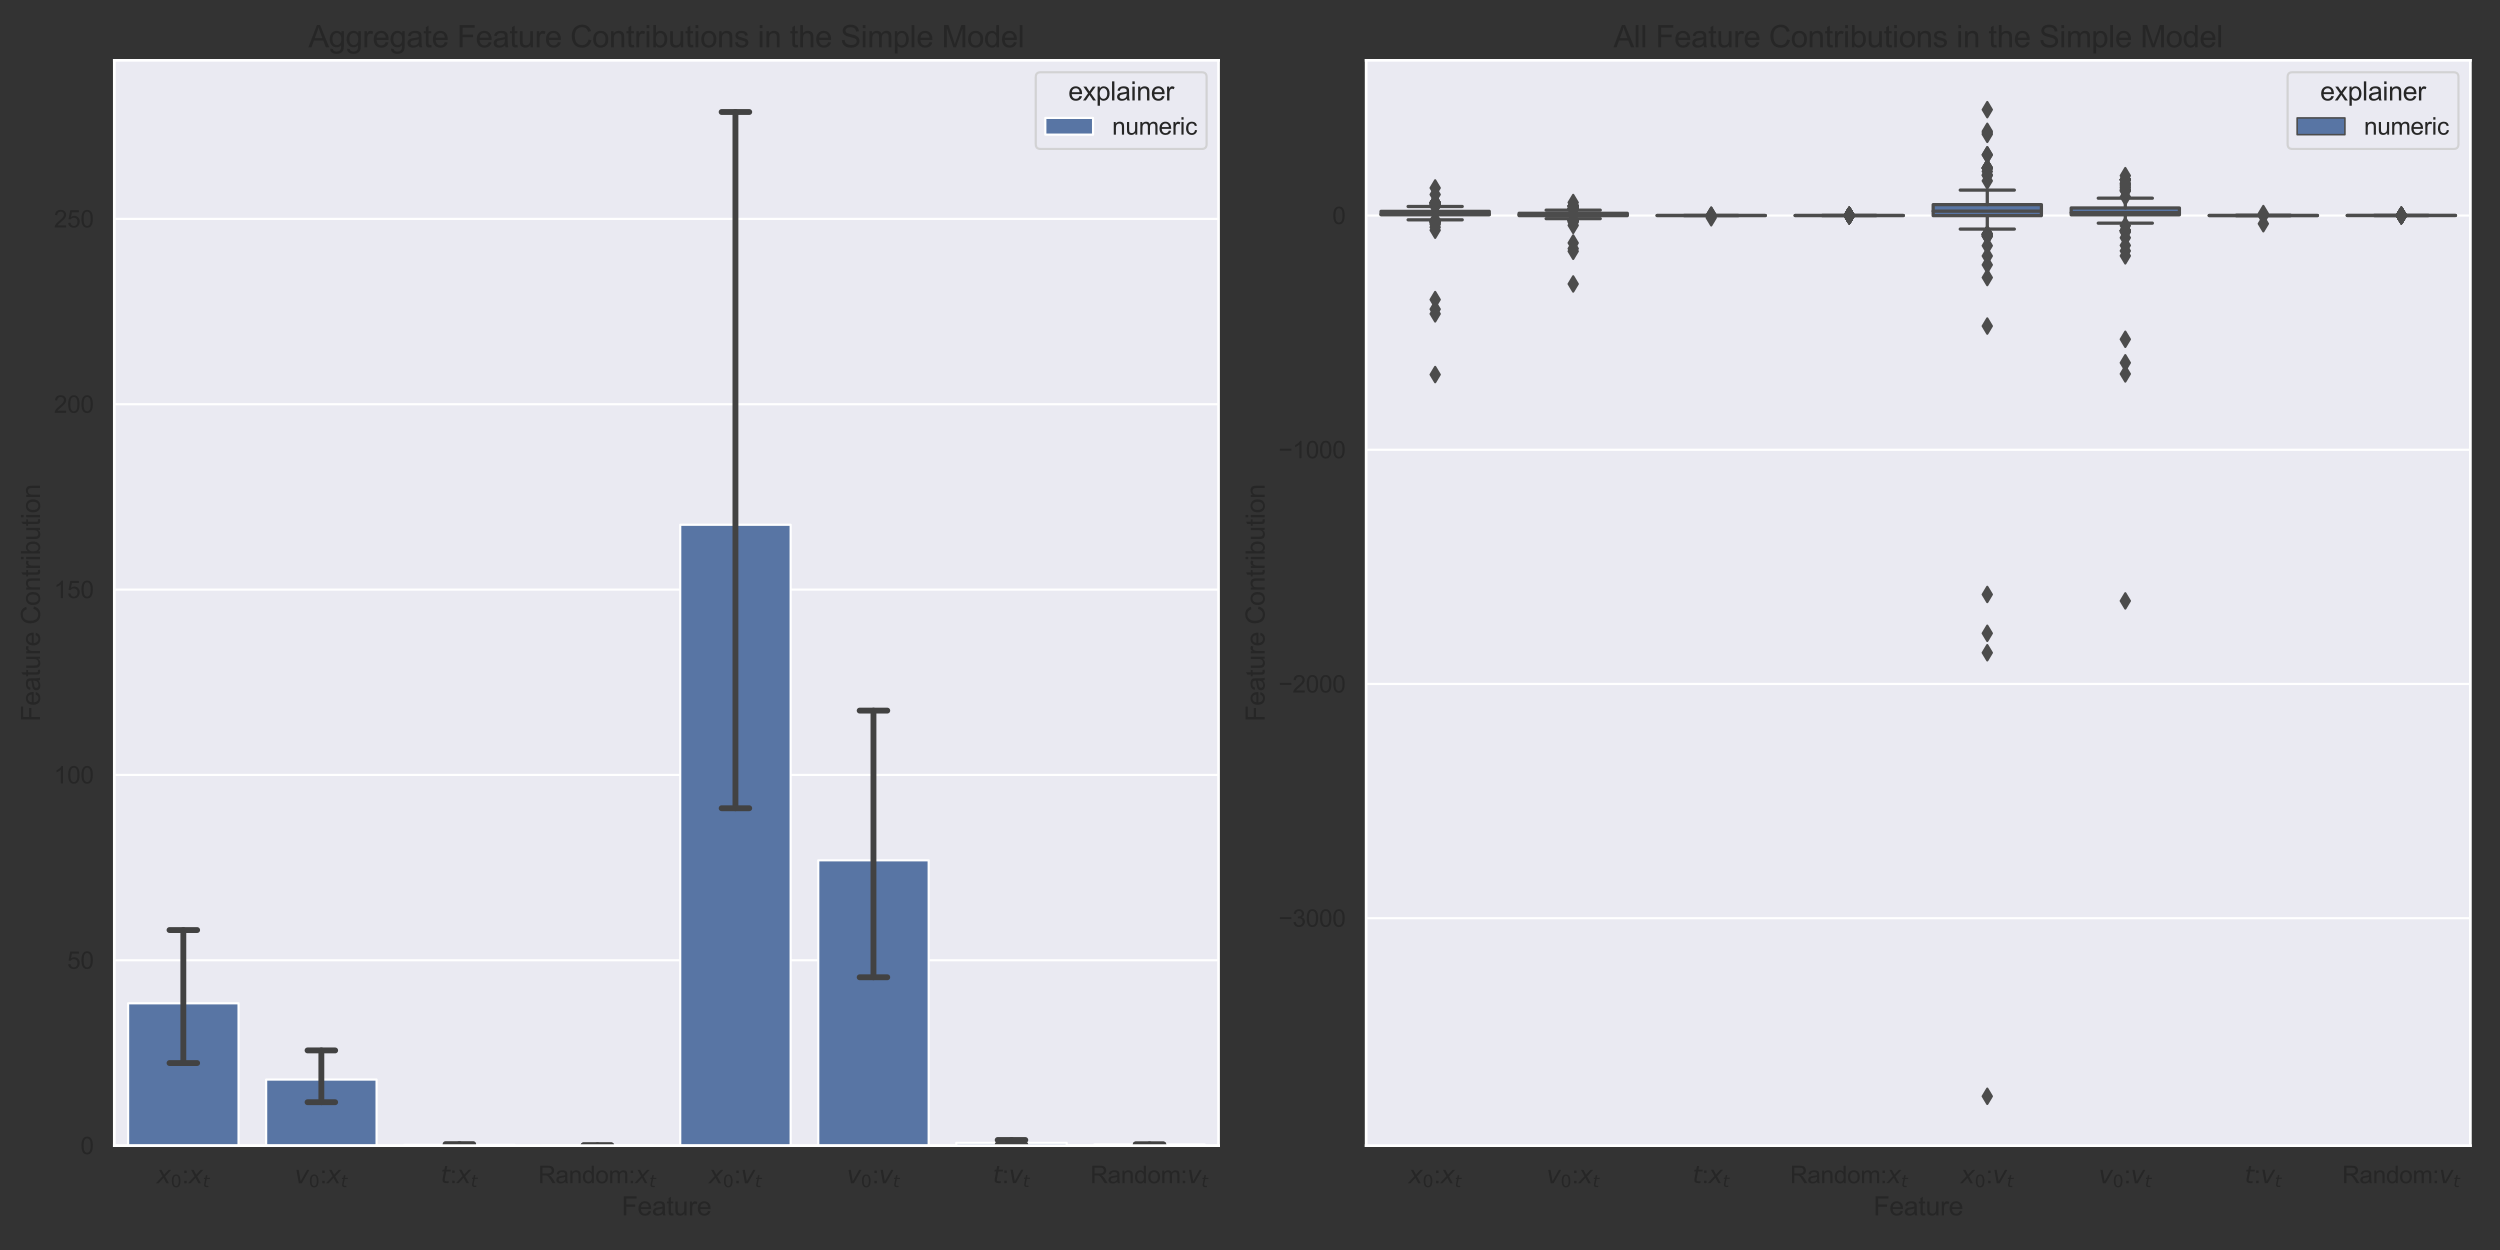<?xml version="1.0" encoding="utf-8" standalone="no"?>
<!DOCTYPE svg PUBLIC "-//W3C//DTD SVG 1.1//EN"
  "http://www.w3.org/Graphics/SVG/1.1/DTD/svg11.dtd">
<svg height="576pt" version="1.1" viewBox="0 0 1152 576" width="1152pt" xmlns="http://www.w3.org/2000/svg" xmlns:xlink="http://www.w3.org/1999/xlink">
 <rect x="0" y="0" width="1152" height="576" fill="#333333" stroke="none"/>
 <defs>
  <style type="text/css">*{stroke-linecap:butt;stroke-linejoin:round;}</style>
 </defs>
 <g id="figure_1">
  <g id="patch_1">
   <path d="M 0 576 
L 1152 576 
L 1152 0 
L 0 0 
z
" style="fill:none;"/>
  </g>
  <g id="axes_1">
   <g id="patch_2">
    <path d="M 52.675 527.9 
L 561.501 527.9 
L 561.501 27.8 
L 52.675 27.8 
z
" style="fill:#eaeaf2;"/>
   </g>
   <g id="matplotlib.axis_1">
    <g id="xtick_1">
     <g id="text_1">
      <!-- $x_0$:$x_t$ -->
      <g style="fill:#262626;" transform="translate(72.157 545.274)scale(0.11 -0.11)">
       <defs>
        <path d="M 3841 3500 
L 2234 1784 
L 3219 0 
L 2559 0 
L 1819 1388 
L 531 0 
L -166 0 
L 1556 1844 
L 641 3500 
L 1300 3500 
L 1972 2234 
L 3144 3500 
L 3841 3500 
z
" id="DejaVuSans-Oblique-78" transform="scale(0.016)"/>
        <path d="M 2034 4250 
Q 1547 4250 1301 3770 
Q 1056 3291 1056 2328 
Q 1056 1369 1301 889 
Q 1547 409 2034 409 
Q 2525 409 2770 889 
Q 3016 1369 3016 2328 
Q 3016 3291 2770 3770 
Q 2525 4250 2034 4250 
z
M 2034 4750 
Q 2819 4750 3233 4129 
Q 3647 3509 3647 2328 
Q 3647 1150 3233 529 
Q 2819 -91 2034 -91 
Q 1250 -91 836 529 
Q 422 1150 422 2328 
Q 422 3509 836 4129 
Q 1250 4750 2034 4750 
z
" id="DejaVuSans-30" transform="scale(0.016)"/>
        <path d="M 578 2678 
L 578 3319 
L 1219 3319 
L 1219 2678 
L 578 2678 
z
M 578 0 
L 578 641 
L 1219 641 
L 1219 0 
L 578 0 
z
" id="ArialMT-3a" transform="scale(0.016)"/>
        <path d="M 2706 3500 
L 2619 3053 
L 1472 3053 
L 1100 1153 
Q 1081 1047 1072 975 
Q 1063 903 1063 863 
Q 1063 663 1183 572 
Q 1303 481 1569 481 
L 2150 481 
L 2053 0 
L 1503 0 
Q 991 0 739 200 
Q 488 400 488 806 
Q 488 878 497 964 
Q 506 1050 525 1153 
L 897 3053 
L 409 3053 
L 500 3500 
L 978 3500 
L 1172 4494 
L 1747 4494 
L 1556 3500 
L 2706 3500 
z
" id="DejaVuSans-Oblique-74" transform="scale(0.016)"/>
       </defs>
       <use transform="translate(0 0.312)" xlink:href="#DejaVuSans-Oblique-78"/>
       <use transform="translate(59.18 -16.094)scale(0.7)" xlink:href="#DejaVuSans-30"/>
       <use transform="translate(106.45 0.312)" xlink:href="#ArialMT-3a"/>
       <use transform="translate(134.233 0.312)" xlink:href="#DejaVuSans-Oblique-78"/>
       <use transform="translate(193.413 -16.094)scale(0.7)" xlink:href="#DejaVuSans-Oblique-74"/>
      </g>
     </g>
    </g>
    <g id="xtick_2">
     <g id="text_2">
      <!-- $v_0$:$x_t$ -->
      <g style="fill:#262626;" transform="translate(135.76 545.274)scale(0.11 -0.11)">
       <defs>
        <path d="M 459 3500 
L 1069 3500 
L 1581 525 
L 3256 3500 
L 3866 3500 
L 1875 0 
L 1100 0 
L 459 3500 
z
" id="DejaVuSans-Oblique-76" transform="scale(0.016)"/>
       </defs>
       <use transform="translate(0 0.312)" xlink:href="#DejaVuSans-Oblique-76"/>
       <use transform="translate(59.18 -16.094)scale(0.7)" xlink:href="#DejaVuSans-30"/>
       <use transform="translate(106.45 0.312)" xlink:href="#ArialMT-3a"/>
       <use transform="translate(134.233 0.312)" xlink:href="#DejaVuSans-Oblique-78"/>
       <use transform="translate(193.413 -16.094)scale(0.7)" xlink:href="#DejaVuSans-Oblique-74"/>
      </g>
     </g>
    </g>
    <g id="xtick_3">
     <g id="text_3">
      <!-- $t$:$x_t$ -->
      <g style="fill:#262626;" transform="translate(203.048 545.274)scale(0.11 -0.11)">
       <use transform="translate(0 0.781)" xlink:href="#DejaVuSans-Oblique-74"/>
       <use transform="translate(39.209 0.781)" xlink:href="#ArialMT-3a"/>
       <use transform="translate(66.992 0.781)" xlink:href="#DejaVuSans-Oblique-78"/>
       <use transform="translate(126.172 -15.625)scale(0.7)" xlink:href="#DejaVuSans-Oblique-74"/>
      </g>
     </g>
    </g>
    <g id="xtick_4">
     <g id="text_4">
      <!-- Random:$x_t$ -->
      <g style="fill:#262626;" transform="translate(248.006 545.274)scale(0.11 -0.11)">
       <defs>
        <path d="M 503 0 
L 503 4581 
L 2534 4581 
Q 3147 4581 3465 4457 
Q 3784 4334 3975 4021 
Q 4166 3709 4166 3331 
Q 4166 2844 3850 2509 
Q 3534 2175 2875 2084 
Q 3116 1969 3241 1856 
Q 3506 1613 3744 1247 
L 4541 0 
L 3778 0 
L 3172 953 
Q 2906 1366 2734 1584 
Q 2563 1803 2427 1890 
Q 2291 1978 2150 2013 
Q 2047 2034 1813 2034 
L 1109 2034 
L 1109 0 
L 503 0 
z
M 1109 2559 
L 2413 2559 
Q 2828 2559 3062 2645 
Q 3297 2731 3419 2920 
Q 3541 3109 3541 3331 
Q 3541 3656 3305 3865 
Q 3069 4075 2559 4075 
L 1109 4075 
L 1109 2559 
z
" id="ArialMT-52" transform="scale(0.016)"/>
        <path d="M 2588 409 
Q 2275 144 1986 34 
Q 1697 -75 1366 -75 
Q 819 -75 525 192 
Q 231 459 231 875 
Q 231 1119 342 1320 
Q 453 1522 633 1644 
Q 813 1766 1038 1828 
Q 1203 1872 1538 1913 
Q 2219 1994 2541 2106 
Q 2544 2222 2544 2253 
Q 2544 2597 2384 2738 
Q 2169 2928 1744 2928 
Q 1347 2928 1158 2789 
Q 969 2650 878 2297 
L 328 2372 
Q 403 2725 575 2942 
Q 747 3159 1072 3276 
Q 1397 3394 1825 3394 
Q 2250 3394 2515 3294 
Q 2781 3194 2906 3042 
Q 3031 2891 3081 2659 
Q 3109 2516 3109 2141 
L 3109 1391 
Q 3109 606 3145 398 
Q 3181 191 3288 0 
L 2700 0 
Q 2613 175 2588 409 
z
M 2541 1666 
Q 2234 1541 1622 1453 
Q 1275 1403 1131 1340 
Q 988 1278 909 1158 
Q 831 1038 831 891 
Q 831 666 1001 516 
Q 1172 366 1500 366 
Q 1825 366 2078 508 
Q 2331 650 2450 897 
Q 2541 1088 2541 1459 
L 2541 1666 
z
" id="ArialMT-61" transform="scale(0.016)"/>
        <path d="M 422 0 
L 422 3319 
L 928 3319 
L 928 2847 
Q 1294 3394 1984 3394 
Q 2284 3394 2536 3286 
Q 2788 3178 2913 3003 
Q 3038 2828 3088 2588 
Q 3119 2431 3119 2041 
L 3119 0 
L 2556 0 
L 2556 2019 
Q 2556 2363 2490 2533 
Q 2425 2703 2258 2804 
Q 2091 2906 1866 2906 
Q 1506 2906 1245 2678 
Q 984 2450 984 1813 
L 984 0 
L 422 0 
z
" id="ArialMT-6e" transform="scale(0.016)"/>
        <path d="M 2575 0 
L 2575 419 
Q 2259 -75 1647 -75 
Q 1250 -75 917 144 
Q 584 363 401 755 
Q 219 1147 219 1656 
Q 219 2153 384 2558 
Q 550 2963 881 3178 
Q 1213 3394 1622 3394 
Q 1922 3394 2156 3267 
Q 2391 3141 2538 2938 
L 2538 4581 
L 3097 4581 
L 3097 0 
L 2575 0 
z
M 797 1656 
Q 797 1019 1065 703 
Q 1334 388 1700 388 
Q 2069 388 2326 689 
Q 2584 991 2584 1609 
Q 2584 2291 2321 2609 
Q 2059 2928 1675 2928 
Q 1300 2928 1048 2622 
Q 797 2316 797 1656 
z
" id="ArialMT-64" transform="scale(0.016)"/>
        <path d="M 213 1659 
Q 213 2581 725 3025 
Q 1153 3394 1769 3394 
Q 2453 3394 2887 2945 
Q 3322 2497 3322 1706 
Q 3322 1066 3130 698 
Q 2938 331 2570 128 
Q 2203 -75 1769 -75 
Q 1072 -75 642 372 
Q 213 819 213 1659 
z
M 791 1659 
Q 791 1022 1069 705 
Q 1347 388 1769 388 
Q 2188 388 2466 706 
Q 2744 1025 2744 1678 
Q 2744 2294 2464 2611 
Q 2184 2928 1769 2928 
Q 1347 2928 1069 2612 
Q 791 2297 791 1659 
z
" id="ArialMT-6f" transform="scale(0.016)"/>
        <path d="M 422 0 
L 422 3319 
L 925 3319 
L 925 2853 
Q 1081 3097 1340 3245 
Q 1600 3394 1931 3394 
Q 2300 3394 2536 3241 
Q 2772 3088 2869 2813 
Q 3263 3394 3894 3394 
Q 4388 3394 4653 3120 
Q 4919 2847 4919 2278 
L 4919 0 
L 4359 0 
L 4359 2091 
Q 4359 2428 4304 2576 
Q 4250 2725 4106 2815 
Q 3963 2906 3769 2906 
Q 3419 2906 3187 2673 
Q 2956 2441 2956 1928 
L 2956 0 
L 2394 0 
L 2394 2156 
Q 2394 2531 2256 2718 
Q 2119 2906 1806 2906 
Q 1569 2906 1367 2781 
Q 1166 2656 1075 2415 
Q 984 2175 984 1722 
L 984 0 
L 422 0 
z
" id="ArialMT-6d" transform="scale(0.016)"/>
       </defs>
       <use transform="translate(0 0.422)" xlink:href="#ArialMT-52"/>
       <use transform="translate(72.217 0.422)" xlink:href="#ArialMT-61"/>
       <use transform="translate(127.832 0.422)" xlink:href="#ArialMT-6e"/>
       <use transform="translate(183.447 0.422)" xlink:href="#ArialMT-64"/>
       <use transform="translate(239.062 0.422)" xlink:href="#ArialMT-6f"/>
       <use transform="translate(294.678 0.422)" xlink:href="#ArialMT-6d"/>
       <use transform="translate(377.979 0.422)" xlink:href="#ArialMT-3a"/>
       <use transform="translate(405.762 0.422)" xlink:href="#DejaVuSans-Oblique-78"/>
       <use transform="translate(464.941 -15.984)scale(0.7)" xlink:href="#DejaVuSans-Oblique-74"/>
      </g>
     </g>
    </g>
    <g id="xtick_5">
     <g id="text_5">
      <!-- $x_0$:$v_t$ -->
      <g style="fill:#262626;" transform="translate(326.57 545.274)scale(0.11 -0.11)">
       <use transform="translate(0 0.312)" xlink:href="#DejaVuSans-Oblique-78"/>
       <use transform="translate(59.18 -16.094)scale(0.7)" xlink:href="#DejaVuSans-30"/>
       <use transform="translate(106.45 0.312)" xlink:href="#ArialMT-3a"/>
       <use transform="translate(134.233 0.312)" xlink:href="#DejaVuSans-Oblique-76"/>
       <use transform="translate(193.413 -16.094)scale(0.7)" xlink:href="#DejaVuSans-Oblique-74"/>
      </g>
     </g>
    </g>
    <g id="xtick_6">
     <g id="text_6">
      <!-- $v_0$:$v_t$ -->
      <g style="fill:#262626;" transform="translate(390.173 545.274)scale(0.11 -0.11)">
       <use transform="translate(0 0.312)" xlink:href="#DejaVuSans-Oblique-76"/>
       <use transform="translate(59.18 -16.094)scale(0.7)" xlink:href="#DejaVuSans-30"/>
       <use transform="translate(106.45 0.312)" xlink:href="#ArialMT-3a"/>
       <use transform="translate(134.233 0.312)" xlink:href="#DejaVuSans-Oblique-76"/>
       <use transform="translate(193.413 -16.094)scale(0.7)" xlink:href="#DejaVuSans-Oblique-74"/>
      </g>
     </g>
    </g>
    <g id="xtick_7">
     <g id="text_7">
      <!-- $t$:$v_t$ -->
      <g style="fill:#262626;" transform="translate(457.461 545.274)scale(0.11 -0.11)">
       <use transform="translate(0 0.781)" xlink:href="#DejaVuSans-Oblique-74"/>
       <use transform="translate(39.209 0.781)" xlink:href="#ArialMT-3a"/>
       <use transform="translate(66.992 0.781)" xlink:href="#DejaVuSans-Oblique-76"/>
       <use transform="translate(126.172 -15.625)scale(0.7)" xlink:href="#DejaVuSans-Oblique-74"/>
      </g>
     </g>
    </g>
    <g id="xtick_8">
     <g id="text_8">
      <!-- Random:$v_t$ -->
      <g style="fill:#262626;" transform="translate(502.42 545.274)scale(0.11 -0.11)">
       <use transform="translate(0 0.422)" xlink:href="#ArialMT-52"/>
       <use transform="translate(72.217 0.422)" xlink:href="#ArialMT-61"/>
       <use transform="translate(127.832 0.422)" xlink:href="#ArialMT-6e"/>
       <use transform="translate(183.447 0.422)" xlink:href="#ArialMT-64"/>
       <use transform="translate(239.062 0.422)" xlink:href="#ArialMT-6f"/>
       <use transform="translate(294.678 0.422)" xlink:href="#ArialMT-6d"/>
       <use transform="translate(377.979 0.422)" xlink:href="#ArialMT-3a"/>
       <use transform="translate(405.762 0.422)" xlink:href="#DejaVuSans-Oblique-76"/>
       <use transform="translate(464.941 -15.984)scale(0.7)" xlink:href="#DejaVuSans-Oblique-74"/>
      </g>
     </g>
    </g>
    <g id="text_9">
     <!-- Feature -->
     <g style="fill:#262626;" transform="translate(286.412 560.049)scale(0.12 -0.12)">
      <defs>
       <path d="M 525 0 
L 525 4581 
L 3616 4581 
L 3616 4041 
L 1131 4041 
L 1131 2622 
L 3281 2622 
L 3281 2081 
L 1131 2081 
L 1131 0 
L 525 0 
z
" id="ArialMT-46" transform="scale(0.016)"/>
       <path d="M 2694 1069 
L 3275 997 
Q 3138 488 2766 206 
Q 2394 -75 1816 -75 
Q 1088 -75 661 373 
Q 234 822 234 1631 
Q 234 2469 665 2931 
Q 1097 3394 1784 3394 
Q 2450 3394 2872 2941 
Q 3294 2488 3294 1666 
Q 3294 1616 3291 1516 
L 816 1516 
Q 847 969 1125 678 
Q 1403 388 1819 388 
Q 2128 388 2347 550 
Q 2566 713 2694 1069 
z
M 847 1978 
L 2700 1978 
Q 2663 2397 2488 2606 
Q 2219 2931 1791 2931 
Q 1403 2931 1139 2672 
Q 875 2413 847 1978 
z
" id="ArialMT-65" transform="scale(0.016)"/>
       <path d="M 1650 503 
L 1731 6 
Q 1494 -44 1306 -44 
Q 1000 -44 831 53 
Q 663 150 594 308 
Q 525 466 525 972 
L 525 2881 
L 113 2881 
L 113 3319 
L 525 3319 
L 525 4141 
L 1084 4478 
L 1084 3319 
L 1650 3319 
L 1650 2881 
L 1084 2881 
L 1084 941 
Q 1084 700 1114 631 
Q 1144 563 1211 522 
Q 1278 481 1403 481 
Q 1497 481 1650 503 
z
" id="ArialMT-74" transform="scale(0.016)"/>
       <path d="M 2597 0 
L 2597 488 
Q 2209 -75 1544 -75 
Q 1250 -75 995 37 
Q 741 150 617 320 
Q 494 491 444 738 
Q 409 903 409 1263 
L 409 3319 
L 972 3319 
L 972 1478 
Q 972 1038 1006 884 
Q 1059 663 1231 536 
Q 1403 409 1656 409 
Q 1909 409 2131 539 
Q 2353 669 2445 892 
Q 2538 1116 2538 1541 
L 2538 3319 
L 3100 3319 
L 3100 0 
L 2597 0 
z
" id="ArialMT-75" transform="scale(0.016)"/>
       <path d="M 416 0 
L 416 3319 
L 922 3319 
L 922 2816 
Q 1116 3169 1280 3281 
Q 1444 3394 1641 3394 
Q 1925 3394 2219 3213 
L 2025 2691 
Q 1819 2813 1613 2813 
Q 1428 2813 1281 2702 
Q 1134 2591 1072 2394 
Q 978 2094 978 1738 
L 978 0 
L 416 0 
z
" id="ArialMT-72" transform="scale(0.016)"/>
      </defs>
      <use xlink:href="#ArialMT-46"/>
      <use x="61.084" xlink:href="#ArialMT-65"/>
      <use x="116.699" xlink:href="#ArialMT-61"/>
      <use x="172.314" xlink:href="#ArialMT-74"/>
      <use x="200.098" xlink:href="#ArialMT-75"/>
      <use x="255.713" xlink:href="#ArialMT-72"/>
      <use x="289.014" xlink:href="#ArialMT-65"/>
     </g>
    </g>
   </g>
   <g id="matplotlib.axis_2">
    <g id="ytick_1">
     <g id="line2d_1">
      <path clip-path="url(#p0ec62c9da6)" d="M 52.675 527.9 
L 561.501 527.9 
" style="fill:none;stroke:#ffffff;stroke-linecap:round;"/>
     </g>
     <g id="text_10">
      <!-- 0 -->
      <g style="fill:#262626;" transform="translate(37.058 531.837)scale(0.11 -0.11)">
       <defs>
        <path d="M 266 2259 
Q 266 3072 433 3567 
Q 600 4063 929 4331 
Q 1259 4600 1759 4600 
Q 2128 4600 2406 4451 
Q 2684 4303 2865 4023 
Q 3047 3744 3150 3342 
Q 3253 2941 3253 2259 
Q 3253 1453 3087 958 
Q 2922 463 2592 192 
Q 2263 -78 1759 -78 
Q 1097 -78 719 397 
Q 266 969 266 2259 
z
M 844 2259 
Q 844 1131 1108 757 
Q 1372 384 1759 384 
Q 2147 384 2411 759 
Q 2675 1134 2675 2259 
Q 2675 3391 2411 3762 
Q 2147 4134 1753 4134 
Q 1366 4134 1134 3806 
Q 844 3388 844 2259 
z
" id="ArialMT-30" transform="scale(0.016)"/>
       </defs>
       <use xlink:href="#ArialMT-30"/>
      </g>
     </g>
    </g>
    <g id="ytick_2">
     <g id="line2d_2">
      <path clip-path="url(#p0ec62c9da6)" d="M 52.675 442.494 
L 561.501 442.494 
" style="fill:none;stroke:#ffffff;stroke-linecap:round;"/>
     </g>
     <g id="text_11">
      <!-- 50 -->
      <g style="fill:#262626;" transform="translate(30.941 446.43)scale(0.11 -0.11)">
       <defs>
        <path d="M 266 1200 
L 856 1250 
Q 922 819 1161 601 
Q 1400 384 1738 384 
Q 2144 384 2425 690 
Q 2706 997 2706 1503 
Q 2706 1984 2436 2262 
Q 2166 2541 1728 2541 
Q 1456 2541 1237 2417 
Q 1019 2294 894 2097 
L 366 2166 
L 809 4519 
L 3088 4519 
L 3088 3981 
L 1259 3981 
L 1013 2750 
Q 1425 3038 1878 3038 
Q 2478 3038 2890 2622 
Q 3303 2206 3303 1553 
Q 3303 931 2941 478 
Q 2500 -78 1738 -78 
Q 1113 -78 717 272 
Q 322 622 266 1200 
z
" id="ArialMT-35" transform="scale(0.016)"/>
       </defs>
       <use xlink:href="#ArialMT-35"/>
       <use x="55.615" xlink:href="#ArialMT-30"/>
      </g>
     </g>
    </g>
    <g id="ytick_3">
     <g id="line2d_3">
      <path clip-path="url(#p0ec62c9da6)" d="M 52.675 357.087 
L 561.501 357.087 
" style="fill:none;stroke:#ffffff;stroke-linecap:round;"/>
     </g>
     <g id="text_12">
      <!-- 100 -->
      <g style="fill:#262626;" transform="translate(24.824 361.024)scale(0.11 -0.11)">
       <defs>
        <path d="M 2384 0 
L 1822 0 
L 1822 3584 
Q 1619 3391 1289 3197 
Q 959 3003 697 2906 
L 697 3450 
Q 1169 3672 1522 3987 
Q 1875 4303 2022 4600 
L 2384 4600 
L 2384 0 
z
" id="ArialMT-31" transform="scale(0.016)"/>
       </defs>
       <use xlink:href="#ArialMT-31"/>
       <use x="55.615" xlink:href="#ArialMT-30"/>
       <use x="111.23" xlink:href="#ArialMT-30"/>
      </g>
     </g>
    </g>
    <g id="ytick_4">
     <g id="line2d_4">
      <path clip-path="url(#p0ec62c9da6)" d="M 52.675 271.681 
L 561.501 271.681 
" style="fill:none;stroke:#ffffff;stroke-linecap:round;"/>
     </g>
     <g id="text_13">
      <!-- 150 -->
      <g style="fill:#262626;" transform="translate(24.824 275.618)scale(0.11 -0.11)">
       <use xlink:href="#ArialMT-31"/>
       <use x="55.615" xlink:href="#ArialMT-35"/>
       <use x="111.23" xlink:href="#ArialMT-30"/>
      </g>
     </g>
    </g>
    <g id="ytick_5">
     <g id="line2d_5">
      <path clip-path="url(#p0ec62c9da6)" d="M 52.675 186.274 
L 561.501 186.274 
" style="fill:none;stroke:#ffffff;stroke-linecap:round;"/>
     </g>
     <g id="text_14">
      <!-- 200 -->
      <g style="fill:#262626;" transform="translate(24.824 190.211)scale(0.11 -0.11)">
       <defs>
        <path d="M 3222 541 
L 3222 0 
L 194 0 
Q 188 203 259 391 
Q 375 700 629 1000 
Q 884 1300 1366 1694 
Q 2113 2306 2375 2664 
Q 2638 3022 2638 3341 
Q 2638 3675 2398 3904 
Q 2159 4134 1775 4134 
Q 1369 4134 1125 3890 
Q 881 3647 878 3216 
L 300 3275 
Q 359 3922 746 4261 
Q 1134 4600 1788 4600 
Q 2447 4600 2831 4234 
Q 3216 3869 3216 3328 
Q 3216 3053 3103 2787 
Q 2991 2522 2730 2228 
Q 2469 1934 1863 1422 
Q 1356 997 1212 845 
Q 1069 694 975 541 
L 3222 541 
z
" id="ArialMT-32" transform="scale(0.016)"/>
       </defs>
       <use xlink:href="#ArialMT-32"/>
       <use x="55.615" xlink:href="#ArialMT-30"/>
       <use x="111.23" xlink:href="#ArialMT-30"/>
      </g>
     </g>
    </g>
    <g id="ytick_6">
     <g id="line2d_6">
      <path clip-path="url(#p0ec62c9da6)" d="M 52.675 100.868 
L 561.501 100.868 
" style="fill:none;stroke:#ffffff;stroke-linecap:round;"/>
     </g>
     <g id="text_15">
      <!-- 250 -->
      <g style="fill:#262626;" transform="translate(24.824 104.805)scale(0.11 -0.11)">
       <use xlink:href="#ArialMT-32"/>
       <use x="55.615" xlink:href="#ArialMT-35"/>
       <use x="111.23" xlink:href="#ArialMT-30"/>
      </g>
     </g>
    </g>
    <g id="text_16">
     <!-- Feature Contribution -->
     <g style="fill:#262626;" transform="translate(18.439 332.543)rotate(-90)scale(0.12 -0.12)">
      <defs>
       <path id="ArialMT-20" transform="scale(0.016)"/>
       <path d="M 3763 1606 
L 4369 1453 
Q 4178 706 3683 314 
Q 3188 -78 2472 -78 
Q 1731 -78 1267 223 
Q 803 525 561 1097 
Q 319 1669 319 2325 
Q 319 3041 592 3573 
Q 866 4106 1370 4382 
Q 1875 4659 2481 4659 
Q 3169 4659 3637 4309 
Q 4106 3959 4291 3325 
L 3694 3184 
Q 3534 3684 3231 3912 
Q 2928 4141 2469 4141 
Q 1941 4141 1586 3887 
Q 1231 3634 1087 3207 
Q 944 2781 944 2328 
Q 944 1744 1114 1308 
Q 1284 872 1643 656 
Q 2003 441 2422 441 
Q 2931 441 3284 734 
Q 3638 1028 3763 1606 
z
" id="ArialMT-43" transform="scale(0.016)"/>
       <path d="M 425 3934 
L 425 4581 
L 988 4581 
L 988 3934 
L 425 3934 
z
M 425 0 
L 425 3319 
L 988 3319 
L 988 0 
L 425 0 
z
" id="ArialMT-69" transform="scale(0.016)"/>
       <path d="M 941 0 
L 419 0 
L 419 4581 
L 981 4581 
L 981 2947 
Q 1338 3394 1891 3394 
Q 2197 3394 2470 3270 
Q 2744 3147 2920 2923 
Q 3097 2700 3197 2384 
Q 3297 2069 3297 1709 
Q 3297 856 2875 390 
Q 2453 -75 1863 -75 
Q 1275 -75 941 416 
L 941 0 
z
M 934 1684 
Q 934 1088 1097 822 
Q 1363 388 1816 388 
Q 2184 388 2453 708 
Q 2722 1028 2722 1663 
Q 2722 2313 2464 2622 
Q 2206 2931 1841 2931 
Q 1472 2931 1203 2611 
Q 934 2291 934 1684 
z
" id="ArialMT-62" transform="scale(0.016)"/>
      </defs>
      <use xlink:href="#ArialMT-46"/>
      <use x="61.084" xlink:href="#ArialMT-65"/>
      <use x="116.699" xlink:href="#ArialMT-61"/>
      <use x="172.314" xlink:href="#ArialMT-74"/>
      <use x="200.098" xlink:href="#ArialMT-75"/>
      <use x="255.713" xlink:href="#ArialMT-72"/>
      <use x="289.014" xlink:href="#ArialMT-65"/>
      <use x="344.629" xlink:href="#ArialMT-20"/>
      <use x="372.412" xlink:href="#ArialMT-43"/>
      <use x="444.629" xlink:href="#ArialMT-6f"/>
      <use x="500.244" xlink:href="#ArialMT-6e"/>
      <use x="555.859" xlink:href="#ArialMT-74"/>
      <use x="583.643" xlink:href="#ArialMT-72"/>
      <use x="616.943" xlink:href="#ArialMT-69"/>
      <use x="639.16" xlink:href="#ArialMT-62"/>
      <use x="694.775" xlink:href="#ArialMT-75"/>
      <use x="750.391" xlink:href="#ArialMT-74"/>
      <use x="778.174" xlink:href="#ArialMT-69"/>
      <use x="800.391" xlink:href="#ArialMT-6f"/>
      <use x="856.006" xlink:href="#ArialMT-6e"/>
     </g>
    </g>
   </g>
   <g id="patch_3">
    <path clip-path="url(#p0ec62c9da6)" d="M 59.035 527.9 
L 109.918 527.9 
L 109.918 462.325 
L 59.035 462.325 
z
" style="fill:#5875a4;stroke:#ffffff;stroke-linejoin:miter;"/>
   </g>
   <g id="patch_4">
    <path clip-path="url(#p0ec62c9da6)" d="M 122.639 527.9 
L 173.521 527.9 
L 173.521 497.465 
L 122.639 497.465 
z
" style="fill:#5875a4;stroke:#ffffff;stroke-linejoin:miter;"/>
   </g>
   <g id="patch_5">
    <path clip-path="url(#p0ec62c9da6)" d="M 186.242 527.9 
L 237.125 527.9 
L 237.125 527.577 
L 186.242 527.577 
z
" style="fill:#5875a4;stroke:#ffffff;stroke-linejoin:miter;"/>
   </g>
   <g id="patch_6">
    <path clip-path="url(#p0ec62c9da6)" d="M 249.845 527.9 
L 300.728 527.9 
L 300.728 527.78 
L 249.845 527.78 
z
" style="fill:#5875a4;stroke:#ffffff;stroke-linejoin:miter;"/>
   </g>
   <g id="patch_7">
    <path clip-path="url(#p0ec62c9da6)" d="M 313.448 527.9 
L 364.331 527.9 
L 364.331 241.82 
L 313.448 241.82 
z
" style="fill:#5875a4;stroke:#ffffff;stroke-linejoin:miter;"/>
   </g>
   <g id="patch_8">
    <path clip-path="url(#p0ec62c9da6)" d="M 377.052 527.9 
L 427.934 527.9 
L 427.934 396.44 
L 377.052 396.44 
z
" style="fill:#5875a4;stroke:#ffffff;stroke-linejoin:miter;"/>
   </g>
   <g id="patch_9">
    <path clip-path="url(#p0ec62c9da6)" d="M 440.655 527.9 
L 491.538 527.9 
L 491.538 526.638 
L 440.655 526.638 
z
" style="fill:#5875a4;stroke:#ffffff;stroke-linejoin:miter;"/>
   </g>
   <g id="patch_10">
    <path clip-path="url(#p0ec62c9da6)" d="M 504.258 527.9 
L 555.141 527.9 
L 555.141 527.392 
L 504.258 527.392 
z
" style="fill:#5875a4;stroke:#ffffff;stroke-linejoin:miter;"/>
   </g>
   <g id="line2d_7">
    <path clip-path="url(#p0ec62c9da6)" d="M 84.477 489.856 
L 84.477 428.565 
" style="fill:none;stroke:#424242;stroke-linecap:round;stroke-width:2.7;"/>
   </g>
   <g id="line2d_8">
    <path clip-path="url(#p0ec62c9da6)" d="M 78.116 489.856 
L 90.837 489.856 
" style="fill:none;stroke:#424242;stroke-linecap:round;stroke-width:2.7;"/>
   </g>
   <g id="line2d_9">
    <path clip-path="url(#p0ec62c9da6)" d="M 78.116 428.565 
L 90.837 428.565 
" style="fill:none;stroke:#424242;stroke-linecap:round;stroke-width:2.7;"/>
   </g>
   <g id="line2d_10">
    <path clip-path="url(#p0ec62c9da6)" d="M 148.08 507.9 
L 148.08 484.035 
" style="fill:none;stroke:#424242;stroke-linecap:round;stroke-width:2.7;"/>
   </g>
   <g id="line2d_11">
    <path clip-path="url(#p0ec62c9da6)" d="M 141.72 507.9 
L 154.44 507.9 
" style="fill:none;stroke:#424242;stroke-linecap:round;stroke-width:2.7;"/>
   </g>
   <g id="line2d_12">
    <path clip-path="url(#p0ec62c9da6)" d="M 141.72 484.035 
L 154.44 484.035 
" style="fill:none;stroke:#424242;stroke-linecap:round;stroke-width:2.7;"/>
   </g>
   <g id="line2d_13">
    <path clip-path="url(#p0ec62c9da6)" d="M 211.683 527.78 
L 211.683 527.211 
" style="fill:none;stroke:#424242;stroke-linecap:round;stroke-width:2.7;"/>
   </g>
   <g id="line2d_14">
    <path clip-path="url(#p0ec62c9da6)" d="M 205.323 527.78 
L 218.044 527.78 
" style="fill:none;stroke:#424242;stroke-linecap:round;stroke-width:2.7;"/>
   </g>
   <g id="line2d_15">
    <path clip-path="url(#p0ec62c9da6)" d="M 205.323 527.211 
L 218.044 527.211 
" style="fill:none;stroke:#424242;stroke-linecap:round;stroke-width:2.7;"/>
   </g>
   <g id="line2d_16">
    <path clip-path="url(#p0ec62c9da6)" d="M 275.286 527.793 
L 275.286 527.762 
" style="fill:none;stroke:#424242;stroke-linecap:round;stroke-width:2.7;"/>
   </g>
   <g id="line2d_17">
    <path clip-path="url(#p0ec62c9da6)" d="M 268.926 527.793 
L 281.647 527.793 
" style="fill:none;stroke:#424242;stroke-linecap:round;stroke-width:2.7;"/>
   </g>
   <g id="line2d_18">
    <path clip-path="url(#p0ec62c9da6)" d="M 268.926 527.762 
L 281.647 527.762 
" style="fill:none;stroke:#424242;stroke-linecap:round;stroke-width:2.7;"/>
   </g>
   <g id="line2d_19">
    <path clip-path="url(#p0ec62c9da6)" d="M 338.89 372.438 
L 338.89 51.614 
" style="fill:none;stroke:#424242;stroke-linecap:round;stroke-width:2.7;"/>
   </g>
   <g id="line2d_20">
    <path clip-path="url(#p0ec62c9da6)" d="M 332.529 372.438 
L 345.25 372.438 
" style="fill:none;stroke:#424242;stroke-linecap:round;stroke-width:2.7;"/>
   </g>
   <g id="line2d_21">
    <path clip-path="url(#p0ec62c9da6)" d="M 332.529 51.614 
L 345.25 51.614 
" style="fill:none;stroke:#424242;stroke-linecap:round;stroke-width:2.7;"/>
   </g>
   <g id="line2d_22">
    <path clip-path="url(#p0ec62c9da6)" d="M 402.493 450.328 
L 402.493 327.446 
" style="fill:none;stroke:#424242;stroke-linecap:round;stroke-width:2.7;"/>
   </g>
   <g id="line2d_23">
    <path clip-path="url(#p0ec62c9da6)" d="M 396.133 450.328 
L 408.853 450.328 
" style="fill:none;stroke:#424242;stroke-linecap:round;stroke-width:2.7;"/>
   </g>
   <g id="line2d_24">
    <path clip-path="url(#p0ec62c9da6)" d="M 396.133 327.446 
L 408.853 327.446 
" style="fill:none;stroke:#424242;stroke-linecap:round;stroke-width:2.7;"/>
   </g>
   <g id="line2d_25">
    <path clip-path="url(#p0ec62c9da6)" d="M 466.096 527.405 
L 466.096 525.31 
" style="fill:none;stroke:#424242;stroke-linecap:round;stroke-width:2.7;"/>
   </g>
   <g id="line2d_26">
    <path clip-path="url(#p0ec62c9da6)" d="M 459.736 527.405 
L 472.457 527.405 
" style="fill:none;stroke:#424242;stroke-linecap:round;stroke-width:2.7;"/>
   </g>
   <g id="line2d_27">
    <path clip-path="url(#p0ec62c9da6)" d="M 459.736 525.31 
L 472.457 525.31 
" style="fill:none;stroke:#424242;stroke-linecap:round;stroke-width:2.7;"/>
   </g>
   <g id="line2d_28">
    <path clip-path="url(#p0ec62c9da6)" d="M 529.7 527.458 
L 529.7 527.311 
" style="fill:none;stroke:#424242;stroke-linecap:round;stroke-width:2.7;"/>
   </g>
   <g id="line2d_29">
    <path clip-path="url(#p0ec62c9da6)" d="M 523.339 527.458 
L 536.06 527.458 
" style="fill:none;stroke:#424242;stroke-linecap:round;stroke-width:2.7;"/>
   </g>
   <g id="line2d_30">
    <path clip-path="url(#p0ec62c9da6)" d="M 523.339 527.311 
L 536.06 527.311 
" style="fill:none;stroke:#424242;stroke-linecap:round;stroke-width:2.7;"/>
   </g>
   <g id="patch_11">
    <path d="M 52.675 527.9 
L 52.675 27.8 
" style="fill:none;stroke:#ffffff;stroke-linecap:square;stroke-linejoin:miter;stroke-width:1.25;"/>
   </g>
   <g id="patch_12">
    <path d="M 561.501 527.9 
L 561.501 27.8 
" style="fill:none;stroke:#ffffff;stroke-linecap:square;stroke-linejoin:miter;stroke-width:1.25;"/>
   </g>
   <g id="patch_13">
    <path d="M 52.675 527.9 
L 561.501 527.9 
" style="fill:none;stroke:#ffffff;stroke-linecap:square;stroke-linejoin:miter;stroke-width:1.25;"/>
   </g>
   <g id="patch_14">
    <path d="M 52.675 27.8 
L 561.501 27.8 
" style="fill:none;stroke:#ffffff;stroke-linecap:square;stroke-linejoin:miter;stroke-width:1.25;"/>
   </g>
   <g id="text_17">
    <!-- Aggregate Feature Contributions in the Simple Model -->
    <g style="fill:#262626;" transform="translate(142.118 21.8)scale(0.14 -0.14)">
     <defs>
      <path d="M -9 0 
L 1750 4581 
L 2403 4581 
L 4278 0 
L 3588 0 
L 3053 1388 
L 1138 1388 
L 634 0 
L -9 0 
z
M 1313 1881 
L 2866 1881 
L 2388 3150 
Q 2169 3728 2063 4100 
Q 1975 3659 1816 3225 
L 1313 1881 
z
" id="ArialMT-41" transform="scale(0.016)"/>
      <path d="M 319 -275 
L 866 -356 
Q 900 -609 1056 -725 
Q 1266 -881 1628 -881 
Q 2019 -881 2231 -725 
Q 2444 -569 2519 -288 
Q 2563 -116 2559 434 
Q 2191 0 1641 0 
Q 956 0 581 494 
Q 206 988 206 1678 
Q 206 2153 378 2554 
Q 550 2956 876 3175 
Q 1203 3394 1644 3394 
Q 2231 3394 2613 2919 
L 2613 3319 
L 3131 3319 
L 3131 450 
Q 3131 -325 2973 -648 
Q 2816 -972 2473 -1159 
Q 2131 -1347 1631 -1347 
Q 1038 -1347 672 -1080 
Q 306 -813 319 -275 
z
M 784 1719 
Q 784 1066 1043 766 
Q 1303 466 1694 466 
Q 2081 466 2343 764 
Q 2606 1063 2606 1700 
Q 2606 2309 2336 2618 
Q 2066 2928 1684 2928 
Q 1309 2928 1046 2623 
Q 784 2319 784 1719 
z
" id="ArialMT-67" transform="scale(0.016)"/>
      <path d="M 197 991 
L 753 1078 
Q 800 744 1014 566 
Q 1228 388 1613 388 
Q 2000 388 2187 545 
Q 2375 703 2375 916 
Q 2375 1106 2209 1216 
Q 2094 1291 1634 1406 
Q 1016 1563 777 1677 
Q 538 1791 414 1992 
Q 291 2194 291 2438 
Q 291 2659 392 2848 
Q 494 3038 669 3163 
Q 800 3259 1026 3326 
Q 1253 3394 1513 3394 
Q 1903 3394 2198 3281 
Q 2494 3169 2634 2976 
Q 2775 2784 2828 2463 
L 2278 2388 
Q 2241 2644 2061 2787 
Q 1881 2931 1553 2931 
Q 1166 2931 1000 2803 
Q 834 2675 834 2503 
Q 834 2394 903 2306 
Q 972 2216 1119 2156 
Q 1203 2125 1616 2013 
Q 2213 1853 2448 1751 
Q 2684 1650 2818 1456 
Q 2953 1263 2953 975 
Q 2953 694 2789 445 
Q 2625 197 2315 61 
Q 2006 -75 1616 -75 
Q 969 -75 630 194 
Q 291 463 197 991 
z
" id="ArialMT-73" transform="scale(0.016)"/>
      <path d="M 422 0 
L 422 4581 
L 984 4581 
L 984 2938 
Q 1378 3394 1978 3394 
Q 2347 3394 2619 3248 
Q 2891 3103 3008 2847 
Q 3125 2591 3125 2103 
L 3125 0 
L 2563 0 
L 2563 2103 
Q 2563 2525 2380 2717 
Q 2197 2909 1863 2909 
Q 1613 2909 1392 2779 
Q 1172 2650 1078 2428 
Q 984 2206 984 1816 
L 984 0 
L 422 0 
z
" id="ArialMT-68" transform="scale(0.016)"/>
      <path d="M 288 1472 
L 859 1522 
Q 900 1178 1048 958 
Q 1197 738 1509 602 
Q 1822 466 2213 466 
Q 2559 466 2825 569 
Q 3091 672 3220 851 
Q 3350 1031 3350 1244 
Q 3350 1459 3225 1620 
Q 3100 1781 2813 1891 
Q 2628 1963 1997 2114 
Q 1366 2266 1113 2400 
Q 784 2572 623 2826 
Q 463 3081 463 3397 
Q 463 3744 659 4045 
Q 856 4347 1234 4503 
Q 1613 4659 2075 4659 
Q 2584 4659 2973 4495 
Q 3363 4331 3572 4012 
Q 3781 3694 3797 3291 
L 3216 3247 
Q 3169 3681 2898 3903 
Q 2628 4125 2100 4125 
Q 1550 4125 1298 3923 
Q 1047 3722 1047 3438 
Q 1047 3191 1225 3031 
Q 1400 2872 2139 2705 
Q 2878 2538 3153 2413 
Q 3553 2228 3743 1945 
Q 3934 1663 3934 1294 
Q 3934 928 3725 604 
Q 3516 281 3123 101 
Q 2731 -78 2241 -78 
Q 1619 -78 1198 103 
Q 778 284 539 648 
Q 300 1013 288 1472 
z
" id="ArialMT-53" transform="scale(0.016)"/>
      <path d="M 422 -1272 
L 422 3319 
L 934 3319 
L 934 2888 
Q 1116 3141 1344 3267 
Q 1572 3394 1897 3394 
Q 2322 3394 2647 3175 
Q 2972 2956 3137 2557 
Q 3303 2159 3303 1684 
Q 3303 1175 3120 767 
Q 2938 359 2589 142 
Q 2241 -75 1856 -75 
Q 1575 -75 1351 44 
Q 1128 163 984 344 
L 984 -1272 
L 422 -1272 
z
M 931 1641 
Q 931 1000 1190 694 
Q 1450 388 1819 388 
Q 2194 388 2461 705 
Q 2728 1022 2728 1688 
Q 2728 2322 2467 2637 
Q 2206 2953 1844 2953 
Q 1484 2953 1207 2617 
Q 931 2281 931 1641 
z
" id="ArialMT-70" transform="scale(0.016)"/>
      <path d="M 409 0 
L 409 4581 
L 972 4581 
L 972 0 
L 409 0 
z
" id="ArialMT-6c" transform="scale(0.016)"/>
      <path d="M 475 0 
L 475 4581 
L 1388 4581 
L 2472 1338 
Q 2622 884 2691 659 
Q 2769 909 2934 1394 
L 4031 4581 
L 4847 4581 
L 4847 0 
L 4263 0 
L 4263 3834 
L 2931 0 
L 2384 0 
L 1059 3900 
L 1059 0 
L 475 0 
z
" id="ArialMT-4d" transform="scale(0.016)"/>
     </defs>
     <use xlink:href="#ArialMT-41"/>
     <use x="66.699" xlink:href="#ArialMT-67"/>
     <use x="122.314" xlink:href="#ArialMT-67"/>
     <use x="177.93" xlink:href="#ArialMT-72"/>
     <use x="211.23" xlink:href="#ArialMT-65"/>
     <use x="266.846" xlink:href="#ArialMT-67"/>
     <use x="322.461" xlink:href="#ArialMT-61"/>
     <use x="378.076" xlink:href="#ArialMT-74"/>
     <use x="405.859" xlink:href="#ArialMT-65"/>
     <use x="461.475" xlink:href="#ArialMT-20"/>
     <use x="489.258" xlink:href="#ArialMT-46"/>
     <use x="550.342" xlink:href="#ArialMT-65"/>
     <use x="605.957" xlink:href="#ArialMT-61"/>
     <use x="661.572" xlink:href="#ArialMT-74"/>
     <use x="689.355" xlink:href="#ArialMT-75"/>
     <use x="744.971" xlink:href="#ArialMT-72"/>
     <use x="778.271" xlink:href="#ArialMT-65"/>
     <use x="833.887" xlink:href="#ArialMT-20"/>
     <use x="861.67" xlink:href="#ArialMT-43"/>
     <use x="933.887" xlink:href="#ArialMT-6f"/>
     <use x="989.502" xlink:href="#ArialMT-6e"/>
     <use x="1045.117" xlink:href="#ArialMT-74"/>
     <use x="1072.9" xlink:href="#ArialMT-72"/>
     <use x="1106.201" xlink:href="#ArialMT-69"/>
     <use x="1128.418" xlink:href="#ArialMT-62"/>
     <use x="1184.033" xlink:href="#ArialMT-75"/>
     <use x="1239.648" xlink:href="#ArialMT-74"/>
     <use x="1267.432" xlink:href="#ArialMT-69"/>
     <use x="1289.648" xlink:href="#ArialMT-6f"/>
     <use x="1345.264" xlink:href="#ArialMT-6e"/>
     <use x="1400.879" xlink:href="#ArialMT-73"/>
     <use x="1450.879" xlink:href="#ArialMT-20"/>
     <use x="1478.662" xlink:href="#ArialMT-69"/>
     <use x="1500.879" xlink:href="#ArialMT-6e"/>
     <use x="1556.494" xlink:href="#ArialMT-20"/>
     <use x="1584.277" xlink:href="#ArialMT-74"/>
     <use x="1612.061" xlink:href="#ArialMT-68"/>
     <use x="1667.676" xlink:href="#ArialMT-65"/>
     <use x="1723.291" xlink:href="#ArialMT-20"/>
     <use x="1751.074" xlink:href="#ArialMT-53"/>
     <use x="1817.773" xlink:href="#ArialMT-69"/>
     <use x="1839.99" xlink:href="#ArialMT-6d"/>
     <use x="1923.291" xlink:href="#ArialMT-70"/>
     <use x="1978.906" xlink:href="#ArialMT-6c"/>
     <use x="2001.123" xlink:href="#ArialMT-65"/>
     <use x="2056.738" xlink:href="#ArialMT-20"/>
     <use x="2084.521" xlink:href="#ArialMT-4d"/>
     <use x="2167.822" xlink:href="#ArialMT-6f"/>
     <use x="2223.438" xlink:href="#ArialMT-64"/>
     <use x="2279.053" xlink:href="#ArialMT-65"/>
     <use x="2334.668" xlink:href="#ArialMT-6c"/>
    </g>
   </g>
   <g id="legend_1">
    <g id="patch_15">
     <path d="M 479.481 68.634 
L 553.801 68.634 
Q 556.001 68.634 556.001 66.434 
L 556.001 35.5 
Q 556.001 33.3 553.801 33.3 
L 479.481 33.3 
Q 477.281 33.3 477.281 35.5 
L 477.281 66.434 
Q 477.281 68.634 479.481 68.634 
z
" style="fill:#eaeaf2;opacity:0.8;stroke:#cccccc;stroke-linejoin:miter;"/>
    </g>
    <g id="text_18">
     <!-- explainer -->
     <g style="fill:#262626;" transform="translate(492.294 46.289)scale(0.12 -0.12)">
      <defs>
       <path d="M 47 0 
L 1259 1725 
L 138 3319 
L 841 3319 
L 1350 2541 
Q 1494 2319 1581 2169 
Q 1719 2375 1834 2534 
L 2394 3319 
L 3066 3319 
L 1919 1756 
L 3153 0 
L 2463 0 
L 1781 1031 
L 1600 1309 
L 728 0 
L 47 0 
z
" id="ArialMT-78" transform="scale(0.016)"/>
      </defs>
      <use xlink:href="#ArialMT-65"/>
      <use x="55.615" xlink:href="#ArialMT-78"/>
      <use x="105.615" xlink:href="#ArialMT-70"/>
      <use x="161.23" xlink:href="#ArialMT-6c"/>
      <use x="183.447" xlink:href="#ArialMT-61"/>
      <use x="239.062" xlink:href="#ArialMT-69"/>
      <use x="261.279" xlink:href="#ArialMT-6e"/>
      <use x="316.895" xlink:href="#ArialMT-65"/>
      <use x="372.51" xlink:href="#ArialMT-72"/>
     </g>
    </g>
    <g id="patch_16">
     <path d="M 481.681 62.048 
L 503.681 62.048 
L 503.681 54.348 
L 481.681 54.348 
z
" style="fill:#5875a4;stroke:#ffffff;stroke-linejoin:miter;"/>
    </g>
    <g id="text_19">
     <!-- numeric -->
     <g style="fill:#262626;" transform="translate(512.481 62.048)scale(0.11 -0.11)">
      <defs>
       <path d="M 2588 1216 
L 3141 1144 
Q 3050 572 2676 248 
Q 2303 -75 1759 -75 
Q 1078 -75 664 370 
Q 250 816 250 1647 
Q 250 2184 428 2587 
Q 606 2991 970 3192 
Q 1334 3394 1763 3394 
Q 2303 3394 2647 3120 
Q 2991 2847 3088 2344 
L 2541 2259 
Q 2463 2594 2264 2762 
Q 2066 2931 1784 2931 
Q 1359 2931 1093 2626 
Q 828 2322 828 1663 
Q 828 994 1084 691 
Q 1341 388 1753 388 
Q 2084 388 2306 591 
Q 2528 794 2588 1216 
z
" id="ArialMT-63" transform="scale(0.016)"/>
      </defs>
      <use xlink:href="#ArialMT-6e"/>
      <use x="55.615" xlink:href="#ArialMT-75"/>
      <use x="111.23" xlink:href="#ArialMT-6d"/>
      <use x="194.531" xlink:href="#ArialMT-65"/>
      <use x="250.146" xlink:href="#ArialMT-72"/>
      <use x="283.447" xlink:href="#ArialMT-69"/>
      <use x="305.664" xlink:href="#ArialMT-63"/>
     </g>
    </g>
   </g>
  </g>
  <g id="axes_2">
   <g id="patch_17">
    <path d="M 629.525 527.9 
L 1138.351 527.9 
L 1138.351 27.8 
L 629.525 27.8 
z
" style="fill:#eaeaf2;"/>
   </g>
   <g id="matplotlib.axis_3">
    <g id="xtick_9">
     <g id="text_20">
      <!-- $x_0$:$x_t$ -->
      <g style="fill:#262626;" transform="translate(649.007 545.274)scale(0.11 -0.11)">
       <use transform="translate(0 0.312)" xlink:href="#DejaVuSans-Oblique-78"/>
       <use transform="translate(59.18 -16.094)scale(0.7)" xlink:href="#DejaVuSans-30"/>
       <use transform="translate(106.45 0.312)" xlink:href="#ArialMT-3a"/>
       <use transform="translate(134.233 0.312)" xlink:href="#DejaVuSans-Oblique-78"/>
       <use transform="translate(193.413 -16.094)scale(0.7)" xlink:href="#DejaVuSans-Oblique-74"/>
      </g>
     </g>
    </g>
    <g id="xtick_10">
     <g id="text_21">
      <!-- $v_0$:$x_t$ -->
      <g style="fill:#262626;" transform="translate(712.61 545.274)scale(0.11 -0.11)">
       <use transform="translate(0 0.312)" xlink:href="#DejaVuSans-Oblique-76"/>
       <use transform="translate(59.18 -16.094)scale(0.7)" xlink:href="#DejaVuSans-30"/>
       <use transform="translate(106.45 0.312)" xlink:href="#ArialMT-3a"/>
       <use transform="translate(134.233 0.312)" xlink:href="#DejaVuSans-Oblique-78"/>
       <use transform="translate(193.413 -16.094)scale(0.7)" xlink:href="#DejaVuSans-Oblique-74"/>
      </g>
     </g>
    </g>
    <g id="xtick_11">
     <g id="text_22">
      <!-- $t$:$x_t$ -->
      <g style="fill:#262626;" transform="translate(779.898 545.274)scale(0.11 -0.11)">
       <use transform="translate(0 0.781)" xlink:href="#DejaVuSans-Oblique-74"/>
       <use transform="translate(39.209 0.781)" xlink:href="#ArialMT-3a"/>
       <use transform="translate(66.992 0.781)" xlink:href="#DejaVuSans-Oblique-78"/>
       <use transform="translate(126.172 -15.625)scale(0.7)" xlink:href="#DejaVuSans-Oblique-74"/>
      </g>
     </g>
    </g>
    <g id="xtick_12">
     <g id="text_23">
      <!-- Random:$x_t$ -->
      <g style="fill:#262626;" transform="translate(824.856 545.274)scale(0.11 -0.11)">
       <use transform="translate(0 0.422)" xlink:href="#ArialMT-52"/>
       <use transform="translate(72.217 0.422)" xlink:href="#ArialMT-61"/>
       <use transform="translate(127.832 0.422)" xlink:href="#ArialMT-6e"/>
       <use transform="translate(183.447 0.422)" xlink:href="#ArialMT-64"/>
       <use transform="translate(239.062 0.422)" xlink:href="#ArialMT-6f"/>
       <use transform="translate(294.678 0.422)" xlink:href="#ArialMT-6d"/>
       <use transform="translate(377.979 0.422)" xlink:href="#ArialMT-3a"/>
       <use transform="translate(405.762 0.422)" xlink:href="#DejaVuSans-Oblique-78"/>
       <use transform="translate(464.941 -15.984)scale(0.7)" xlink:href="#DejaVuSans-Oblique-74"/>
      </g>
     </g>
    </g>
    <g id="xtick_13">
     <g id="text_24">
      <!-- $x_0$:$v_t$ -->
      <g style="fill:#262626;" transform="translate(903.42 545.274)scale(0.11 -0.11)">
       <use transform="translate(0 0.312)" xlink:href="#DejaVuSans-Oblique-78"/>
       <use transform="translate(59.18 -16.094)scale(0.7)" xlink:href="#DejaVuSans-30"/>
       <use transform="translate(106.45 0.312)" xlink:href="#ArialMT-3a"/>
       <use transform="translate(134.233 0.312)" xlink:href="#DejaVuSans-Oblique-76"/>
       <use transform="translate(193.413 -16.094)scale(0.7)" xlink:href="#DejaVuSans-Oblique-74"/>
      </g>
     </g>
    </g>
    <g id="xtick_14">
     <g id="text_25">
      <!-- $v_0$:$v_t$ -->
      <g style="fill:#262626;" transform="translate(967.023 545.274)scale(0.11 -0.11)">
       <use transform="translate(0 0.312)" xlink:href="#DejaVuSans-Oblique-76"/>
       <use transform="translate(59.18 -16.094)scale(0.7)" xlink:href="#DejaVuSans-30"/>
       <use transform="translate(106.45 0.312)" xlink:href="#ArialMT-3a"/>
       <use transform="translate(134.233 0.312)" xlink:href="#DejaVuSans-Oblique-76"/>
       <use transform="translate(193.413 -16.094)scale(0.7)" xlink:href="#DejaVuSans-Oblique-74"/>
      </g>
     </g>
    </g>
    <g id="xtick_15">
     <g id="text_26">
      <!-- $t$:$v_t$ -->
      <g style="fill:#262626;" transform="translate(1034.311 545.274)scale(0.11 -0.11)">
       <use transform="translate(0 0.781)" xlink:href="#DejaVuSans-Oblique-74"/>
       <use transform="translate(39.209 0.781)" xlink:href="#ArialMT-3a"/>
       <use transform="translate(66.992 0.781)" xlink:href="#DejaVuSans-Oblique-76"/>
       <use transform="translate(126.172 -15.625)scale(0.7)" xlink:href="#DejaVuSans-Oblique-74"/>
      </g>
     </g>
    </g>
    <g id="xtick_16">
     <g id="text_27">
      <!-- Random:$v_t$ -->
      <g style="fill:#262626;" transform="translate(1079.27 545.274)scale(0.11 -0.11)">
       <use transform="translate(0 0.422)" xlink:href="#ArialMT-52"/>
       <use transform="translate(72.217 0.422)" xlink:href="#ArialMT-61"/>
       <use transform="translate(127.832 0.422)" xlink:href="#ArialMT-6e"/>
       <use transform="translate(183.447 0.422)" xlink:href="#ArialMT-64"/>
       <use transform="translate(239.062 0.422)" xlink:href="#ArialMT-6f"/>
       <use transform="translate(294.678 0.422)" xlink:href="#ArialMT-6d"/>
       <use transform="translate(377.979 0.422)" xlink:href="#ArialMT-3a"/>
       <use transform="translate(405.762 0.422)" xlink:href="#DejaVuSans-Oblique-76"/>
       <use transform="translate(464.941 -15.984)scale(0.7)" xlink:href="#DejaVuSans-Oblique-74"/>
      </g>
     </g>
    </g>
    <g id="text_28">
     <!-- Feature -->
     <g style="fill:#262626;" transform="translate(863.262 560.049)scale(0.12 -0.12)">
      <use xlink:href="#ArialMT-46"/>
      <use x="61.084" xlink:href="#ArialMT-65"/>
      <use x="116.699" xlink:href="#ArialMT-61"/>
      <use x="172.314" xlink:href="#ArialMT-74"/>
      <use x="200.098" xlink:href="#ArialMT-75"/>
      <use x="255.713" xlink:href="#ArialMT-72"/>
      <use x="289.014" xlink:href="#ArialMT-65"/>
     </g>
    </g>
   </g>
   <g id="matplotlib.axis_4">
    <g id="ytick_7">
     <g id="line2d_31">
      <path clip-path="url(#p3053250697)" d="M 629.525 423.11 
L 1138.351 423.11 
" style="fill:none;stroke:#ffffff;stroke-linecap:round;"/>
     </g>
     <g id="text_29">
      <!-- −3000 -->
      <g style="fill:#262626;" transform="translate(589.132 427.047)scale(0.11 -0.11)">
       <defs>
        <path d="M 3381 1997 
L 356 1997 
L 356 2522 
L 3381 2522 
L 3381 1997 
z
" id="ArialMT-2212" transform="scale(0.016)"/>
        <path d="M 269 1209 
L 831 1284 
Q 928 806 1161 595 
Q 1394 384 1728 384 
Q 2125 384 2398 659 
Q 2672 934 2672 1341 
Q 2672 1728 2419 1979 
Q 2166 2231 1775 2231 
Q 1616 2231 1378 2169 
L 1441 2663 
Q 1497 2656 1531 2656 
Q 1891 2656 2178 2843 
Q 2466 3031 2466 3422 
Q 2466 3731 2256 3934 
Q 2047 4138 1716 4138 
Q 1388 4138 1169 3931 
Q 950 3725 888 3313 
L 325 3413 
Q 428 3978 793 4289 
Q 1159 4600 1703 4600 
Q 2078 4600 2393 4439 
Q 2709 4278 2876 4000 
Q 3044 3722 3044 3409 
Q 3044 3113 2884 2869 
Q 2725 2625 2413 2481 
Q 2819 2388 3044 2092 
Q 3269 1797 3269 1353 
Q 3269 753 2831 336 
Q 2394 -81 1725 -81 
Q 1122 -81 723 278 
Q 325 638 269 1209 
z
" id="ArialMT-33" transform="scale(0.016)"/>
       </defs>
       <use xlink:href="#ArialMT-2212"/>
       <use x="58.398" xlink:href="#ArialMT-33"/>
       <use x="114.014" xlink:href="#ArialMT-30"/>
       <use x="169.629" xlink:href="#ArialMT-30"/>
       <use x="225.244" xlink:href="#ArialMT-30"/>
      </g>
     </g>
    </g>
    <g id="ytick_8">
     <g id="line2d_32">
      <path clip-path="url(#p3053250697)" d="M 629.525 315.177 
L 1138.351 315.177 
" style="fill:none;stroke:#ffffff;stroke-linecap:round;"/>
     </g>
     <g id="text_30">
      <!-- −2000 -->
      <g style="fill:#262626;" transform="translate(589.132 319.114)scale(0.11 -0.11)">
       <use xlink:href="#ArialMT-2212"/>
       <use x="58.398" xlink:href="#ArialMT-32"/>
       <use x="114.014" xlink:href="#ArialMT-30"/>
       <use x="169.629" xlink:href="#ArialMT-30"/>
       <use x="225.244" xlink:href="#ArialMT-30"/>
      </g>
     </g>
    </g>
    <g id="ytick_9">
     <g id="line2d_33">
      <path clip-path="url(#p3053250697)" d="M 629.525 207.245 
L 1138.351 207.245 
" style="fill:none;stroke:#ffffff;stroke-linecap:round;"/>
     </g>
     <g id="text_31">
      <!-- −1000 -->
      <g style="fill:#262626;" transform="translate(589.132 211.181)scale(0.11 -0.11)">
       <use xlink:href="#ArialMT-2212"/>
       <use x="58.398" xlink:href="#ArialMT-31"/>
       <use x="114.014" xlink:href="#ArialMT-30"/>
       <use x="169.629" xlink:href="#ArialMT-30"/>
       <use x="225.244" xlink:href="#ArialMT-30"/>
      </g>
     </g>
    </g>
    <g id="ytick_10">
     <g id="line2d_34">
      <path clip-path="url(#p3053250697)" d="M 629.525 99.312 
L 1138.351 99.312 
" style="fill:none;stroke:#ffffff;stroke-linecap:round;"/>
     </g>
     <g id="text_32">
      <!-- 0 -->
      <g style="fill:#262626;" transform="translate(613.908 103.249)scale(0.11 -0.11)">
       <use xlink:href="#ArialMT-30"/>
      </g>
     </g>
    </g>
    <g id="text_33">
     <!-- Feature Contribution -->
     <g style="fill:#262626;" transform="translate(582.747 332.543)rotate(-90)scale(0.12 -0.12)">
      <use xlink:href="#ArialMT-46"/>
      <use x="61.084" xlink:href="#ArialMT-65"/>
      <use x="116.699" xlink:href="#ArialMT-61"/>
      <use x="172.314" xlink:href="#ArialMT-74"/>
      <use x="200.098" xlink:href="#ArialMT-75"/>
      <use x="255.713" xlink:href="#ArialMT-72"/>
      <use x="289.014" xlink:href="#ArialMT-65"/>
      <use x="344.629" xlink:href="#ArialMT-20"/>
      <use x="372.412" xlink:href="#ArialMT-43"/>
      <use x="444.629" xlink:href="#ArialMT-6f"/>
      <use x="500.244" xlink:href="#ArialMT-6e"/>
      <use x="555.859" xlink:href="#ArialMT-74"/>
      <use x="583.643" xlink:href="#ArialMT-72"/>
      <use x="616.943" xlink:href="#ArialMT-69"/>
      <use x="639.16" xlink:href="#ArialMT-62"/>
      <use x="694.775" xlink:href="#ArialMT-75"/>
      <use x="750.391" xlink:href="#ArialMT-74"/>
      <use x="778.174" xlink:href="#ArialMT-69"/>
      <use x="800.391" xlink:href="#ArialMT-6f"/>
      <use x="856.006" xlink:href="#ArialMT-6e"/>
     </g>
    </g>
   </g>
   <g id="patch_18">
    <path clip-path="url(#p3053250697)" d="M 636.394 98.952 
L 686.259 98.952 
L 686.259 97.387 
L 636.394 97.387 
L 636.394 98.952 
z
" style="fill:#5875a4;stroke:#4c4c4c;stroke-linejoin:miter;stroke-width:1.5;"/>
   </g>
   <g id="patch_19">
    <path clip-path="url(#p3053250697)" d="M 699.997 99.366 
L 749.862 99.366 
L 749.862 98.279 
L 699.997 98.279 
L 699.997 99.366 
z
" style="fill:#5875a4;stroke:#4c4c4c;stroke-linejoin:miter;stroke-width:1.5;"/>
   </g>
   <g id="patch_20">
    <path clip-path="url(#p3053250697)" d="M 763.601 99.319 
L 813.466 99.319 
L 813.466 99.306 
L 763.601 99.306 
L 763.601 99.319 
z
" style="fill:#5875a4;stroke:#4c4c4c;stroke-linejoin:miter;stroke-width:1.5;"/>
   </g>
   <g id="patch_21">
    <path clip-path="url(#p3053250697)" d="M 827.204 99.308 
L 877.069 99.308 
L 877.069 99.304 
L 827.204 99.304 
L 827.204 99.308 
z
" style="fill:#5875a4;stroke:#4c4c4c;stroke-linejoin:miter;stroke-width:1.5;"/>
   </g>
   <g id="patch_22">
    <path clip-path="url(#p3053250697)" d="M 890.807 99.376 
L 940.672 99.376 
L 940.672 94.298 
L 890.807 94.298 
L 890.807 99.376 
z
" style="fill:#5875a4;stroke:#4c4c4c;stroke-linejoin:miter;stroke-width:1.5;"/>
   </g>
   <g id="patch_23">
    <path clip-path="url(#p3053250697)" d="M 954.411 98.992 
L 1004.276 98.992 
L 1004.276 95.833 
L 954.411 95.833 
L 954.411 98.992 
z
" style="fill:#5875a4;stroke:#4c4c4c;stroke-linejoin:miter;stroke-width:1.5;"/>
   </g>
   <g id="patch_24">
    <path clip-path="url(#p3053250697)" d="M 1018.014 99.337 
L 1067.879 99.337 
L 1067.879 99.279 
L 1018.014 99.279 
L 1018.014 99.337 
z
" style="fill:#5875a4;stroke:#4c4c4c;stroke-linejoin:miter;stroke-width:1.5;"/>
   </g>
   <g id="patch_25">
    <path clip-path="url(#p3053250697)" d="M 1081.617 99.298 
L 1131.482 99.298 
L 1131.482 99.279 
L 1081.617 99.279 
L 1081.617 99.298 
z
" style="fill:#5875a4;stroke:#4c4c4c;stroke-linejoin:miter;stroke-width:1.5;"/>
   </g>
   <g id="patch_26">
    <path clip-path="url(#p3053250697)" d="M 661.327 99.312 
L 661.327 99.312 
L 661.327 99.312 
L 661.327 99.312 
z
" style="fill:#5875a4;stroke:#4c4c4c;stroke-linejoin:miter;stroke-width:0.75;"/>
   </g>
   <g id="line2d_35">
    <path clip-path="url(#p3053250697)" d="M 661.327 98.952 
L 661.327 101.29 
" style="fill:none;stroke:#4c4c4c;stroke-linecap:round;stroke-width:1.5;"/>
   </g>
   <g id="line2d_36">
    <path clip-path="url(#p3053250697)" d="M 661.327 97.387 
L 661.327 95.147 
" style="fill:none;stroke:#4c4c4c;stroke-linecap:round;stroke-width:1.5;"/>
   </g>
   <g id="line2d_37">
    <path clip-path="url(#p3053250697)" d="M 648.86 101.29 
L 673.793 101.29 
" style="fill:none;stroke:#4c4c4c;stroke-linecap:round;stroke-width:1.5;"/>
   </g>
   <g id="line2d_38">
    <path clip-path="url(#p3053250697)" d="M 648.86 95.147 
L 673.793 95.147 
" style="fill:none;stroke:#4c4c4c;stroke-linecap:round;stroke-width:1.5;"/>
   </g>
   <g id="line2d_39">
    <defs>
     <path d="M 0 3.536 
L 2.121 0 
L 0 -3.536 
L -2.121 0 
z
" id="med71caa74a" style="stroke:#4c4c4c;stroke-linejoin:miter;"/>
    </defs>
    <g clip-path="url(#p3053250697)">
     <use style="fill:#4c4c4c;stroke:#4c4c4c;stroke-linejoin:miter;" x="661.327" xlink:href="#med71caa74a" y="144.629"/>
     <use style="fill:#4c4c4c;stroke:#4c4c4c;stroke-linejoin:miter;" x="661.327" xlink:href="#med71caa74a" y="172.601"/>
     <use style="fill:#4c4c4c;stroke:#4c4c4c;stroke-linejoin:miter;" x="661.327" xlink:href="#med71caa74a" y="101.353"/>
     <use style="fill:#4c4c4c;stroke:#4c4c4c;stroke-linejoin:miter;" x="661.327" xlink:href="#med71caa74a" y="138.048"/>
     <use style="fill:#4c4c4c;stroke:#4c4c4c;stroke-linejoin:miter;" x="661.327" xlink:href="#med71caa74a" y="102.133"/>
     <use style="fill:#4c4c4c;stroke:#4c4c4c;stroke-linejoin:miter;" x="661.327" xlink:href="#med71caa74a" y="102.133"/>
     <use style="fill:#4c4c4c;stroke:#4c4c4c;stroke-linejoin:miter;" x="661.327" xlink:href="#med71caa74a" y="102.285"/>
     <use style="fill:#4c4c4c;stroke:#4c4c4c;stroke-linejoin:miter;" x="661.327" xlink:href="#med71caa74a" y="142.479"/>
     <use style="fill:#4c4c4c;stroke:#4c4c4c;stroke-linejoin:miter;" x="661.327" xlink:href="#med71caa74a" y="102.823"/>
     <use style="fill:#4c4c4c;stroke:#4c4c4c;stroke-linejoin:miter;" x="661.327" xlink:href="#med71caa74a" y="106.083"/>
     <use style="fill:#4c4c4c;stroke:#4c4c4c;stroke-linejoin:miter;" x="661.327" xlink:href="#med71caa74a" y="102.133"/>
     <use style="fill:#4c4c4c;stroke:#4c4c4c;stroke-linejoin:miter;" x="661.327" xlink:href="#med71caa74a" y="102.133"/>
     <use style="fill:#4c4c4c;stroke:#4c4c4c;stroke-linejoin:miter;" x="661.327" xlink:href="#med71caa74a" y="103.408"/>
     <use style="fill:#4c4c4c;stroke:#4c4c4c;stroke-linejoin:miter;" x="661.327" xlink:href="#med71caa74a" y="104.697"/>
     <use style="fill:#4c4c4c;stroke:#4c4c4c;stroke-linejoin:miter;" x="661.327" xlink:href="#med71caa74a" y="102.133"/>
     <use style="fill:#4c4c4c;stroke:#4c4c4c;stroke-linejoin:miter;" x="661.327" xlink:href="#med71caa74a" y="86.603"/>
     <use style="fill:#4c4c4c;stroke:#4c4c4c;stroke-linejoin:miter;" x="661.327" xlink:href="#med71caa74a" y="94.584"/>
     <use style="fill:#4c4c4c;stroke:#4c4c4c;stroke-linejoin:miter;" x="661.327" xlink:href="#med71caa74a" y="93.627"/>
     <use style="fill:#4c4c4c;stroke:#4c4c4c;stroke-linejoin:miter;" x="661.327" xlink:href="#med71caa74a" y="94.492"/>
     <use style="fill:#4c4c4c;stroke:#4c4c4c;stroke-linejoin:miter;" x="661.327" xlink:href="#med71caa74a" y="93.39"/>
     <use style="fill:#4c4c4c;stroke:#4c4c4c;stroke-linejoin:miter;" x="661.327" xlink:href="#med71caa74a" y="94.584"/>
     <use style="fill:#4c4c4c;stroke:#4c4c4c;stroke-linejoin:miter;" x="661.327" xlink:href="#med71caa74a" y="94.997"/>
     <use style="fill:#4c4c4c;stroke:#4c4c4c;stroke-linejoin:miter;" x="661.327" xlink:href="#med71caa74a" y="93.39"/>
     <use style="fill:#4c4c4c;stroke:#4c4c4c;stroke-linejoin:miter;" x="661.327" xlink:href="#med71caa74a" y="93.672"/>
     <use style="fill:#4c4c4c;stroke:#4c4c4c;stroke-linejoin:miter;" x="661.327" xlink:href="#med71caa74a" y="93.39"/>
     <use style="fill:#4c4c4c;stroke:#4c4c4c;stroke-linejoin:miter;" x="661.327" xlink:href="#med71caa74a" y="94.584"/>
     <use style="fill:#4c4c4c;stroke:#4c4c4c;stroke-linejoin:miter;" x="661.327" xlink:href="#med71caa74a" y="93.389"/>
     <use style="fill:#4c4c4c;stroke:#4c4c4c;stroke-linejoin:miter;" x="661.327" xlink:href="#med71caa74a" y="94.831"/>
     <use style="fill:#4c4c4c;stroke:#4c4c4c;stroke-linejoin:miter;" x="661.327" xlink:href="#med71caa74a" y="93.39"/>
     <use style="fill:#4c4c4c;stroke:#4c4c4c;stroke-linejoin:miter;" x="661.327" xlink:href="#med71caa74a" y="89.636"/>
     <use style="fill:#4c4c4c;stroke:#4c4c4c;stroke-linejoin:miter;" x="661.327" xlink:href="#med71caa74a" y="94.584"/>
    </g>
   </g>
   <g id="line2d_40">
    <path clip-path="url(#p3053250697)" d="M 724.93 99.366 
L 724.93 100.76 
" style="fill:none;stroke:#4c4c4c;stroke-linecap:round;stroke-width:1.5;"/>
   </g>
   <g id="line2d_41">
    <path clip-path="url(#p3053250697)" d="M 724.93 98.279 
L 724.93 96.837 
" style="fill:none;stroke:#4c4c4c;stroke-linecap:round;stroke-width:1.5;"/>
   </g>
   <g id="line2d_42">
    <path clip-path="url(#p3053250697)" d="M 712.464 100.76 
L 737.396 100.76 
" style="fill:none;stroke:#4c4c4c;stroke-linecap:round;stroke-width:1.5;"/>
   </g>
   <g id="line2d_43">
    <path clip-path="url(#p3053250697)" d="M 712.464 96.837 
L 737.396 96.837 
" style="fill:none;stroke:#4c4c4c;stroke-linecap:round;stroke-width:1.5;"/>
   </g>
   <g id="line2d_44">
    <g clip-path="url(#p3053250697)">
     <use style="fill:#4c4c4c;stroke:#4c4c4c;stroke-linejoin:miter;" x="724.93" xlink:href="#med71caa74a" y="115.792"/>
     <use style="fill:#4c4c4c;stroke:#4c4c4c;stroke-linejoin:miter;" x="724.93" xlink:href="#med71caa74a" y="130.845"/>
     <use style="fill:#4c4c4c;stroke:#4c4c4c;stroke-linejoin:miter;" x="724.93" xlink:href="#med71caa74a" y="111.957"/>
     <use style="fill:#4c4c4c;stroke:#4c4c4c;stroke-linejoin:miter;" x="724.93" xlink:href="#med71caa74a" y="101.581"/>
     <use style="fill:#4c4c4c;stroke:#4c4c4c;stroke-linejoin:miter;" x="724.93" xlink:href="#med71caa74a" y="101.581"/>
     <use style="fill:#4c4c4c;stroke:#4c4c4c;stroke-linejoin:miter;" x="724.93" xlink:href="#med71caa74a" y="101.364"/>
     <use style="fill:#4c4c4c;stroke:#4c4c4c;stroke-linejoin:miter;" x="724.93" xlink:href="#med71caa74a" y="114.56"/>
     <use style="fill:#4c4c4c;stroke:#4c4c4c;stroke-linejoin:miter;" x="724.93" xlink:href="#med71caa74a" y="103.848"/>
     <use style="fill:#4c4c4c;stroke:#4c4c4c;stroke-linejoin:miter;" x="724.93" xlink:href="#med71caa74a" y="101.581"/>
     <use style="fill:#4c4c4c;stroke:#4c4c4c;stroke-linejoin:miter;" x="724.93" xlink:href="#med71caa74a" y="101.581"/>
     <use style="fill:#4c4c4c;stroke:#4c4c4c;stroke-linejoin:miter;" x="724.93" xlink:href="#med71caa74a" y="102.37"/>
     <use style="fill:#4c4c4c;stroke:#4c4c4c;stroke-linejoin:miter;" x="724.93" xlink:href="#med71caa74a" y="101.844"/>
     <use style="fill:#4c4c4c;stroke:#4c4c4c;stroke-linejoin:miter;" x="724.93" xlink:href="#med71caa74a" y="101.581"/>
     <use style="fill:#4c4c4c;stroke:#4c4c4c;stroke-linejoin:miter;" x="724.93" xlink:href="#med71caa74a" y="93.321"/>
     <use style="fill:#4c4c4c;stroke:#4c4c4c;stroke-linejoin:miter;" x="724.93" xlink:href="#med71caa74a" y="96.099"/>
     <use style="fill:#4c4c4c;stroke:#4c4c4c;stroke-linejoin:miter;" x="724.93" xlink:href="#med71caa74a" y="94.93"/>
     <use style="fill:#4c4c4c;stroke:#4c4c4c;stroke-linejoin:miter;" x="724.93" xlink:href="#med71caa74a" y="96.099"/>
     <use style="fill:#4c4c4c;stroke:#4c4c4c;stroke-linejoin:miter;" x="724.93" xlink:href="#med71caa74a" y="94.93"/>
     <use style="fill:#4c4c4c;stroke:#4c4c4c;stroke-linejoin:miter;" x="724.93" xlink:href="#med71caa74a" y="94.93"/>
     <use style="fill:#4c4c4c;stroke:#4c4c4c;stroke-linejoin:miter;" x="724.93" xlink:href="#med71caa74a" y="96.099"/>
     <use style="fill:#4c4c4c;stroke:#4c4c4c;stroke-linejoin:miter;" x="724.93" xlink:href="#med71caa74a" y="94.93"/>
     <use style="fill:#4c4c4c;stroke:#4c4c4c;stroke-linejoin:miter;" x="724.93" xlink:href="#med71caa74a" y="95.863"/>
     <use style="fill:#4c4c4c;stroke:#4c4c4c;stroke-linejoin:miter;" x="724.93" xlink:href="#med71caa74a" y="94.93"/>
     <use style="fill:#4c4c4c;stroke:#4c4c4c;stroke-linejoin:miter;" x="724.93" xlink:href="#med71caa74a" y="96.099"/>
     <use style="fill:#4c4c4c;stroke:#4c4c4c;stroke-linejoin:miter;" x="724.93" xlink:href="#med71caa74a" y="96.621"/>
    </g>
   </g>
   <g id="line2d_45">
    <path clip-path="url(#p3053250697)" d="M 788.533 99.319 
L 788.533 99.337 
" style="fill:none;stroke:#4c4c4c;stroke-linecap:round;stroke-width:1.5;"/>
   </g>
   <g id="line2d_46">
    <path clip-path="url(#p3053250697)" d="M 788.533 99.306 
L 788.533 99.288 
" style="fill:none;stroke:#4c4c4c;stroke-linecap:round;stroke-width:1.5;"/>
   </g>
   <g id="line2d_47">
    <path clip-path="url(#p3053250697)" d="M 776.067 99.337 
L 800.999 99.337 
" style="fill:none;stroke:#4c4c4c;stroke-linecap:round;stroke-width:1.5;"/>
   </g>
   <g id="line2d_48">
    <path clip-path="url(#p3053250697)" d="M 776.067 99.288 
L 800.999 99.288 
" style="fill:none;stroke:#4c4c4c;stroke-linecap:round;stroke-width:1.5;"/>
   </g>
   <g id="line2d_49">
    <g clip-path="url(#p3053250697)">
     <use style="fill:#4c4c4c;stroke:#4c4c4c;stroke-linejoin:miter;" x="788.533" xlink:href="#med71caa74a" y="100.355"/>
     <use style="fill:#4c4c4c;stroke:#4c4c4c;stroke-linejoin:miter;" x="788.533" xlink:href="#med71caa74a" y="99.34"/>
     <use style="fill:#4c4c4c;stroke:#4c4c4c;stroke-linejoin:miter;" x="788.533" xlink:href="#med71caa74a" y="99.273"/>
     <use style="fill:#4c4c4c;stroke:#4c4c4c;stroke-linejoin:miter;" x="788.533" xlink:href="#med71caa74a" y="99.127"/>
    </g>
   </g>
   <g id="line2d_50">
    <path clip-path="url(#p3053250697)" d="M 852.136 99.308 
L 852.136 99.313 
" style="fill:none;stroke:#4c4c4c;stroke-linecap:round;stroke-width:1.5;"/>
   </g>
   <g id="line2d_51">
    <path clip-path="url(#p3053250697)" d="M 852.136 99.304 
L 852.136 99.3 
" style="fill:none;stroke:#4c4c4c;stroke-linecap:round;stroke-width:1.5;"/>
   </g>
   <g id="line2d_52">
    <path clip-path="url(#p3053250697)" d="M 839.67 99.313 
L 864.603 99.313 
" style="fill:none;stroke:#4c4c4c;stroke-linecap:round;stroke-width:1.5;"/>
   </g>
   <g id="line2d_53">
    <path clip-path="url(#p3053250697)" d="M 839.67 99.3 
L 864.603 99.3 
" style="fill:none;stroke:#4c4c4c;stroke-linecap:round;stroke-width:1.5;"/>
   </g>
   <g id="line2d_54">
    <g clip-path="url(#p3053250697)">
     <use style="fill:#4c4c4c;stroke:#4c4c4c;stroke-linejoin:miter;" x="852.136" xlink:href="#med71caa74a" y="99.319"/>
     <use style="fill:#4c4c4c;stroke:#4c4c4c;stroke-linejoin:miter;" x="852.136" xlink:href="#med71caa74a" y="99.319"/>
     <use style="fill:#4c4c4c;stroke:#4c4c4c;stroke-linejoin:miter;" x="852.136" xlink:href="#med71caa74a" y="99.317"/>
     <use style="fill:#4c4c4c;stroke:#4c4c4c;stroke-linejoin:miter;" x="852.136" xlink:href="#med71caa74a" y="99.318"/>
     <use style="fill:#4c4c4c;stroke:#4c4c4c;stroke-linejoin:miter;" x="852.136" xlink:href="#med71caa74a" y="99.318"/>
     <use style="fill:#4c4c4c;stroke:#4c4c4c;stroke-linejoin:miter;" x="852.136" xlink:href="#med71caa74a" y="99.319"/>
     <use style="fill:#4c4c4c;stroke:#4c4c4c;stroke-linejoin:miter;" x="852.136" xlink:href="#med71caa74a" y="99.319"/>
     <use style="fill:#4c4c4c;stroke:#4c4c4c;stroke-linejoin:miter;" x="852.136" xlink:href="#med71caa74a" y="99.317"/>
     <use style="fill:#4c4c4c;stroke:#4c4c4c;stroke-linejoin:miter;" x="852.136" xlink:href="#med71caa74a" y="99.318"/>
     <use style="fill:#4c4c4c;stroke:#4c4c4c;stroke-linejoin:miter;" x="852.136" xlink:href="#med71caa74a" y="99.319"/>
     <use style="fill:#4c4c4c;stroke:#4c4c4c;stroke-linejoin:miter;" x="852.136" xlink:href="#med71caa74a" y="99.319"/>
     <use style="fill:#4c4c4c;stroke:#4c4c4c;stroke-linejoin:miter;" x="852.136" xlink:href="#med71caa74a" y="99.319"/>
     <use style="fill:#4c4c4c;stroke:#4c4c4c;stroke-linejoin:miter;" x="852.136" xlink:href="#med71caa74a" y="99.318"/>
     <use style="fill:#4c4c4c;stroke:#4c4c4c;stroke-linejoin:miter;" x="852.136" xlink:href="#med71caa74a" y="99.319"/>
     <use style="fill:#4c4c4c;stroke:#4c4c4c;stroke-linejoin:miter;" x="852.136" xlink:href="#med71caa74a" y="99.318"/>
     <use style="fill:#4c4c4c;stroke:#4c4c4c;stroke-linejoin:miter;" x="852.136" xlink:href="#med71caa74a" y="99.318"/>
     <use style="fill:#4c4c4c;stroke:#4c4c4c;stroke-linejoin:miter;" x="852.136" xlink:href="#med71caa74a" y="99.283"/>
     <use style="fill:#4c4c4c;stroke:#4c4c4c;stroke-linejoin:miter;" x="852.136" xlink:href="#med71caa74a" y="99.296"/>
     <use style="fill:#4c4c4c;stroke:#4c4c4c;stroke-linejoin:miter;" x="852.136" xlink:href="#med71caa74a" y="99.288"/>
     <use style="fill:#4c4c4c;stroke:#4c4c4c;stroke-linejoin:miter;" x="852.136" xlink:href="#med71caa74a" y="99.296"/>
     <use style="fill:#4c4c4c;stroke:#4c4c4c;stroke-linejoin:miter;" x="852.136" xlink:href="#med71caa74a" y="99.28"/>
     <use style="fill:#4c4c4c;stroke:#4c4c4c;stroke-linejoin:miter;" x="852.136" xlink:href="#med71caa74a" y="99.284"/>
     <use style="fill:#4c4c4c;stroke:#4c4c4c;stroke-linejoin:miter;" x="852.136" xlink:href="#med71caa74a" y="99.296"/>
     <use style="fill:#4c4c4c;stroke:#4c4c4c;stroke-linejoin:miter;" x="852.136" xlink:href="#med71caa74a" y="99.296"/>
    </g>
   </g>
   <g id="line2d_55">
    <path clip-path="url(#p3053250697)" d="M 915.74 99.376 
L 915.74 105.567 
" style="fill:none;stroke:#4c4c4c;stroke-linecap:round;stroke-width:1.5;"/>
   </g>
   <g id="line2d_56">
    <path clip-path="url(#p3053250697)" d="M 915.74 94.298 
L 915.74 87.601 
" style="fill:none;stroke:#4c4c4c;stroke-linecap:round;stroke-width:1.5;"/>
   </g>
   <g id="line2d_57">
    <path clip-path="url(#p3053250697)" d="M 903.274 105.567 
L 928.206 105.567 
" style="fill:none;stroke:#4c4c4c;stroke-linecap:round;stroke-width:1.5;"/>
   </g>
   <g id="line2d_58">
    <path clip-path="url(#p3053250697)" d="M 903.274 87.601 
L 928.206 87.601 
" style="fill:none;stroke:#4c4c4c;stroke-linecap:round;stroke-width:1.5;"/>
   </g>
   <g id="line2d_59">
    <g clip-path="url(#p3053250697)">
     <use style="fill:#4c4c4c;stroke:#4c4c4c;stroke-linejoin:miter;" x="915.74" xlink:href="#med71caa74a" y="300.784"/>
     <use style="fill:#4c4c4c;stroke:#4c4c4c;stroke-linejoin:miter;" x="915.74" xlink:href="#med71caa74a" y="108.744"/>
     <use style="fill:#4c4c4c;stroke:#4c4c4c;stroke-linejoin:miter;" x="915.74" xlink:href="#med71caa74a" y="505.168"/>
     <use style="fill:#4c4c4c;stroke:#4c4c4c;stroke-linejoin:miter;" x="915.74" xlink:href="#med71caa74a" y="273.926"/>
     <use style="fill:#4c4c4c;stroke:#4c4c4c;stroke-linejoin:miter;" x="915.74" xlink:href="#med71caa74a" y="107.958"/>
     <use style="fill:#4c4c4c;stroke:#4c4c4c;stroke-linejoin:miter;" x="915.74" xlink:href="#med71caa74a" y="108.743"/>
     <use style="fill:#4c4c4c;stroke:#4c4c4c;stroke-linejoin:miter;" x="915.74" xlink:href="#med71caa74a" y="107.958"/>
     <use style="fill:#4c4c4c;stroke:#4c4c4c;stroke-linejoin:miter;" x="915.74" xlink:href="#med71caa74a" y="113.219"/>
     <use style="fill:#4c4c4c;stroke:#4c4c4c;stroke-linejoin:miter;" x="915.74" xlink:href="#med71caa74a" y="291.827"/>
     <use style="fill:#4c4c4c;stroke:#4c4c4c;stroke-linejoin:miter;" x="915.74" xlink:href="#med71caa74a" y="150.249"/>
     <use style="fill:#4c4c4c;stroke:#4c4c4c;stroke-linejoin:miter;" x="915.74" xlink:href="#med71caa74a" y="127.894"/>
     <use style="fill:#4c4c4c;stroke:#4c4c4c;stroke-linejoin:miter;" x="915.74" xlink:href="#med71caa74a" y="107.958"/>
     <use style="fill:#4c4c4c;stroke:#4c4c4c;stroke-linejoin:miter;" x="915.74" xlink:href="#med71caa74a" y="107.958"/>
     <use style="fill:#4c4c4c;stroke:#4c4c4c;stroke-linejoin:miter;" x="915.74" xlink:href="#med71caa74a" y="117.951"/>
     <use style="fill:#4c4c4c;stroke:#4c4c4c;stroke-linejoin:miter;" x="915.74" xlink:href="#med71caa74a" y="108.763"/>
     <use style="fill:#4c4c4c;stroke:#4c4c4c;stroke-linejoin:miter;" x="915.74" xlink:href="#med71caa74a" y="122.044"/>
     <use style="fill:#4c4c4c;stroke:#4c4c4c;stroke-linejoin:miter;" x="915.74" xlink:href="#med71caa74a" y="107.958"/>
     <use style="fill:#4c4c4c;stroke:#4c4c4c;stroke-linejoin:miter;" x="915.74" xlink:href="#med71caa74a" y="61.905"/>
     <use style="fill:#4c4c4c;stroke:#4c4c4c;stroke-linejoin:miter;" x="915.74" xlink:href="#med71caa74a" y="60.51"/>
     <use style="fill:#4c4c4c;stroke:#4c4c4c;stroke-linejoin:miter;" x="915.74" xlink:href="#med71caa74a" y="71.343"/>
     <use style="fill:#4c4c4c;stroke:#4c4c4c;stroke-linejoin:miter;" x="915.74" xlink:href="#med71caa74a" y="79.007"/>
     <use style="fill:#4c4c4c;stroke:#4c4c4c;stroke-linejoin:miter;" x="915.74" xlink:href="#med71caa74a" y="77.433"/>
     <use style="fill:#4c4c4c;stroke:#4c4c4c;stroke-linejoin:miter;" x="915.74" xlink:href="#med71caa74a" y="83.342"/>
     <use style="fill:#4c4c4c;stroke:#4c4c4c;stroke-linejoin:miter;" x="915.74" xlink:href="#med71caa74a" y="77.433"/>
     <use style="fill:#4c4c4c;stroke:#4c4c4c;stroke-linejoin:miter;" x="915.74" xlink:href="#med71caa74a" y="71.343"/>
     <use style="fill:#4c4c4c;stroke:#4c4c4c;stroke-linejoin:miter;" x="915.74" xlink:href="#med71caa74a" y="61.22"/>
     <use style="fill:#4c4c4c;stroke:#4c4c4c;stroke-linejoin:miter;" x="915.74" xlink:href="#med71caa74a" y="77.434"/>
     <use style="fill:#4c4c4c;stroke:#4c4c4c;stroke-linejoin:miter;" x="915.74" xlink:href="#med71caa74a" y="77.432"/>
     <use style="fill:#4c4c4c;stroke:#4c4c4c;stroke-linejoin:miter;" x="915.74" xlink:href="#med71caa74a" y="80.617"/>
     <use style="fill:#4c4c4c;stroke:#4c4c4c;stroke-linejoin:miter;" x="915.74" xlink:href="#med71caa74a" y="77.433"/>
     <use style="fill:#4c4c4c;stroke:#4c4c4c;stroke-linejoin:miter;" x="915.74" xlink:href="#med71caa74a" y="50.532"/>
     <use style="fill:#4c4c4c;stroke:#4c4c4c;stroke-linejoin:miter;" x="915.74" xlink:href="#med71caa74a" y="80.847"/>
    </g>
   </g>
   <g id="line2d_60">
    <path clip-path="url(#p3053250697)" d="M 979.343 98.992 
L 979.343 102.833 
" style="fill:none;stroke:#4c4c4c;stroke-linecap:round;stroke-width:1.5;"/>
   </g>
   <g id="line2d_61">
    <path clip-path="url(#p3053250697)" d="M 979.343 95.833 
L 979.343 91.324 
" style="fill:none;stroke:#4c4c4c;stroke-linecap:round;stroke-width:1.5;"/>
   </g>
   <g id="line2d_62">
    <path clip-path="url(#p3053250697)" d="M 966.877 102.833 
L 991.809 102.833 
" style="fill:none;stroke:#4c4c4c;stroke-linecap:round;stroke-width:1.5;"/>
   </g>
   <g id="line2d_63">
    <path clip-path="url(#p3053250697)" d="M 966.877 91.324 
L 991.809 91.324 
" style="fill:none;stroke:#4c4c4c;stroke-linecap:round;stroke-width:1.5;"/>
   </g>
   <g id="line2d_64">
    <g clip-path="url(#p3053250697)">
     <use style="fill:#4c4c4c;stroke:#4c4c4c;stroke-linejoin:miter;" x="979.343" xlink:href="#med71caa74a" y="172.304"/>
     <use style="fill:#4c4c4c;stroke:#4c4c4c;stroke-linejoin:miter;" x="979.343" xlink:href="#med71caa74a" y="276.895"/>
     <use style="fill:#4c4c4c;stroke:#4c4c4c;stroke-linejoin:miter;" x="979.343" xlink:href="#med71caa74a" y="156.343"/>
     <use style="fill:#4c4c4c;stroke:#4c4c4c;stroke-linejoin:miter;" x="979.343" xlink:href="#med71caa74a" y="106.303"/>
     <use style="fill:#4c4c4c;stroke:#4c4c4c;stroke-linejoin:miter;" x="979.343" xlink:href="#med71caa74a" y="106.302"/>
     <use style="fill:#4c4c4c;stroke:#4c4c4c;stroke-linejoin:miter;" x="979.343" xlink:href="#med71caa74a" y="106.964"/>
     <use style="fill:#4c4c4c;stroke:#4c4c4c;stroke-linejoin:miter;" x="979.343" xlink:href="#med71caa74a" y="167.171"/>
     <use style="fill:#4c4c4c;stroke:#4c4c4c;stroke-linejoin:miter;" x="979.343" xlink:href="#med71caa74a" y="115.613"/>
     <use style="fill:#4c4c4c;stroke:#4c4c4c;stroke-linejoin:miter;" x="979.343" xlink:href="#med71caa74a" y="103.973"/>
     <use style="fill:#4c4c4c;stroke:#4c4c4c;stroke-linejoin:miter;" x="979.343" xlink:href="#med71caa74a" y="117.894"/>
     <use style="fill:#4c4c4c;stroke:#4c4c4c;stroke-linejoin:miter;" x="979.343" xlink:href="#med71caa74a" y="106.302"/>
     <use style="fill:#4c4c4c;stroke:#4c4c4c;stroke-linejoin:miter;" x="979.343" xlink:href="#med71caa74a" y="106.303"/>
     <use style="fill:#4c4c4c;stroke:#4c4c4c;stroke-linejoin:miter;" x="979.343" xlink:href="#med71caa74a" y="113.088"/>
     <use style="fill:#4c4c4c;stroke:#4c4c4c;stroke-linejoin:miter;" x="979.343" xlink:href="#med71caa74a" y="109.553"/>
     <use style="fill:#4c4c4c;stroke:#4c4c4c;stroke-linejoin:miter;" x="979.343" xlink:href="#med71caa74a" y="106.302"/>
     <use style="fill:#4c4c4c;stroke:#4c4c4c;stroke-linejoin:miter;" x="979.343" xlink:href="#med71caa74a" y="80.936"/>
     <use style="fill:#4c4c4c;stroke:#4c4c4c;stroke-linejoin:miter;" x="979.343" xlink:href="#med71caa74a" y="85.658"/>
     <use style="fill:#4c4c4c;stroke:#4c4c4c;stroke-linejoin:miter;" x="979.343" xlink:href="#med71caa74a" y="87.918"/>
     <use style="fill:#4c4c4c;stroke:#4c4c4c;stroke-linejoin:miter;" x="979.343" xlink:href="#med71caa74a" y="90.729"/>
     <use style="fill:#4c4c4c;stroke:#4c4c4c;stroke-linejoin:miter;" x="979.343" xlink:href="#med71caa74a" y="82.815"/>
     <use style="fill:#4c4c4c;stroke:#4c4c4c;stroke-linejoin:miter;" x="979.343" xlink:href="#med71caa74a" y="82.815"/>
     <use style="fill:#4c4c4c;stroke:#4c4c4c;stroke-linejoin:miter;" x="979.343" xlink:href="#med71caa74a" y="87.918"/>
     <use style="fill:#4c4c4c;stroke:#4c4c4c;stroke-linejoin:miter;" x="979.343" xlink:href="#med71caa74a" y="86.416"/>
     <use style="fill:#4c4c4c;stroke:#4c4c4c;stroke-linejoin:miter;" x="979.343" xlink:href="#med71caa74a" y="82.815"/>
     <use style="fill:#4c4c4c;stroke:#4c4c4c;stroke-linejoin:miter;" x="979.343" xlink:href="#med71caa74a" y="82.816"/>
     <use style="fill:#4c4c4c;stroke:#4c4c4c;stroke-linejoin:miter;" x="979.343" xlink:href="#med71caa74a" y="84.891"/>
     <use style="fill:#4c4c4c;stroke:#4c4c4c;stroke-linejoin:miter;" x="979.343" xlink:href="#med71caa74a" y="82.816"/>
     <use style="fill:#4c4c4c;stroke:#4c4c4c;stroke-linejoin:miter;" x="979.343" xlink:href="#med71caa74a" y="84.39"/>
     <use style="fill:#4c4c4c;stroke:#4c4c4c;stroke-linejoin:miter;" x="979.343" xlink:href="#med71caa74a" y="87.249"/>
    </g>
   </g>
   <g id="line2d_65">
    <path clip-path="url(#p3053250697)" d="M 1042.946 99.337 
L 1042.946 99.393 
" style="fill:none;stroke:#4c4c4c;stroke-linecap:round;stroke-width:1.5;"/>
   </g>
   <g id="line2d_66">
    <path clip-path="url(#p3053250697)" d="M 1042.946 99.279 
L 1042.946 99.192 
" style="fill:none;stroke:#4c4c4c;stroke-linecap:round;stroke-width:1.5;"/>
   </g>
   <g id="line2d_67">
    <path clip-path="url(#p3053250697)" d="M 1030.48 99.393 
L 1055.413 99.393 
" style="fill:none;stroke:#4c4c4c;stroke-linecap:round;stroke-width:1.5;"/>
   </g>
   <g id="line2d_68">
    <path clip-path="url(#p3053250697)" d="M 1030.48 99.192 
L 1055.413 99.192 
" style="fill:none;stroke:#4c4c4c;stroke-linecap:round;stroke-width:1.5;"/>
   </g>
   <g id="line2d_69">
    <g clip-path="url(#p3053250697)">
     <use style="fill:#4c4c4c;stroke:#4c4c4c;stroke-linejoin:miter;" x="1042.946" xlink:href="#med71caa74a" y="103.096"/>
     <use style="fill:#4c4c4c;stroke:#4c4c4c;stroke-linejoin:miter;" x="1042.946" xlink:href="#med71caa74a" y="99.439"/>
     <use style="fill:#4c4c4c;stroke:#4c4c4c;stroke-linejoin:miter;" x="1042.946" xlink:href="#med71caa74a" y="98.411"/>
    </g>
   </g>
   <g id="line2d_70">
    <path clip-path="url(#p3053250697)" d="M 1106.55 99.298 
L 1106.55 99.322 
" style="fill:none;stroke:#4c4c4c;stroke-linecap:round;stroke-width:1.5;"/>
   </g>
   <g id="line2d_71">
    <path clip-path="url(#p3053250697)" d="M 1106.55 99.279 
L 1106.55 99.261 
" style="fill:none;stroke:#4c4c4c;stroke-linecap:round;stroke-width:1.5;"/>
   </g>
   <g id="line2d_72">
    <path clip-path="url(#p3053250697)" d="M 1094.083 99.322 
L 1119.016 99.322 
" style="fill:none;stroke:#4c4c4c;stroke-linecap:round;stroke-width:1.5;"/>
   </g>
   <g id="line2d_73">
    <path clip-path="url(#p3053250697)" d="M 1094.083 99.261 
L 1119.016 99.261 
" style="fill:none;stroke:#4c4c4c;stroke-linecap:round;stroke-width:1.5;"/>
   </g>
   <g id="line2d_74">
    <g clip-path="url(#p3053250697)">
     <use style="fill:#4c4c4c;stroke:#4c4c4c;stroke-linejoin:miter;" x="1106.55" xlink:href="#med71caa74a" y="99.341"/>
     <use style="fill:#4c4c4c;stroke:#4c4c4c;stroke-linejoin:miter;" x="1106.55" xlink:href="#med71caa74a" y="99.341"/>
     <use style="fill:#4c4c4c;stroke:#4c4c4c;stroke-linejoin:miter;" x="1106.55" xlink:href="#med71caa74a" y="99.341"/>
     <use style="fill:#4c4c4c;stroke:#4c4c4c;stroke-linejoin:miter;" x="1106.55" xlink:href="#med71caa74a" y="99.34"/>
     <use style="fill:#4c4c4c;stroke:#4c4c4c;stroke-linejoin:miter;" x="1106.55" xlink:href="#med71caa74a" y="99.343"/>
     <use style="fill:#4c4c4c;stroke:#4c4c4c;stroke-linejoin:miter;" x="1106.55" xlink:href="#med71caa74a" y="99.341"/>
     <use style="fill:#4c4c4c;stroke:#4c4c4c;stroke-linejoin:miter;" x="1106.55" xlink:href="#med71caa74a" y="99.341"/>
     <use style="fill:#4c4c4c;stroke:#4c4c4c;stroke-linejoin:miter;" x="1106.55" xlink:href="#med71caa74a" y="99.344"/>
     <use style="fill:#4c4c4c;stroke:#4c4c4c;stroke-linejoin:miter;" x="1106.55" xlink:href="#med71caa74a" y="99.342"/>
     <use style="fill:#4c4c4c;stroke:#4c4c4c;stroke-linejoin:miter;" x="1106.55" xlink:href="#med71caa74a" y="99.339"/>
     <use style="fill:#4c4c4c;stroke:#4c4c4c;stroke-linejoin:miter;" x="1106.55" xlink:href="#med71caa74a" y="99.338"/>
     <use style="fill:#4c4c4c;stroke:#4c4c4c;stroke-linejoin:miter;" x="1106.55" xlink:href="#med71caa74a" y="99.34"/>
     <use style="fill:#4c4c4c;stroke:#4c4c4c;stroke-linejoin:miter;" x="1106.55" xlink:href="#med71caa74a" y="99.338"/>
     <use style="fill:#4c4c4c;stroke:#4c4c4c;stroke-linejoin:miter;" x="1106.55" xlink:href="#med71caa74a" y="99.337"/>
     <use style="fill:#4c4c4c;stroke:#4c4c4c;stroke-linejoin:miter;" x="1106.55" xlink:href="#med71caa74a" y="99.179"/>
     <use style="fill:#4c4c4c;stroke:#4c4c4c;stroke-linejoin:miter;" x="1106.55" xlink:href="#med71caa74a" y="99.189"/>
     <use style="fill:#4c4c4c;stroke:#4c4c4c;stroke-linejoin:miter;" x="1106.55" xlink:href="#med71caa74a" y="99.166"/>
     <use style="fill:#4c4c4c;stroke:#4c4c4c;stroke-linejoin:miter;" x="1106.55" xlink:href="#med71caa74a" y="99.182"/>
     <use style="fill:#4c4c4c;stroke:#4c4c4c;stroke-linejoin:miter;" x="1106.55" xlink:href="#med71caa74a" y="99.237"/>
    </g>
   </g>
   <g id="line2d_75">
    <path clip-path="url(#p3053250697)" d="M 636.394 98.819 
L 686.259 98.819 
" style="fill:none;stroke:#4c4c4c;stroke-linecap:round;stroke-width:1.5;"/>
   </g>
   <g id="line2d_76">
    <path clip-path="url(#p3053250697)" d="M 699.997 98.975 
L 749.862 98.975 
" style="fill:none;stroke:#4c4c4c;stroke-linecap:round;stroke-width:1.5;"/>
   </g>
   <g id="line2d_77">
    <path clip-path="url(#p3053250697)" d="M 763.601 99.312 
L 813.466 99.312 
" style="fill:none;stroke:#4c4c4c;stroke-linecap:round;stroke-width:1.5;"/>
   </g>
   <g id="line2d_78">
    <path clip-path="url(#p3053250697)" d="M 827.204 99.306 
L 877.069 99.306 
" style="fill:none;stroke:#4c4c4c;stroke-linecap:round;stroke-width:1.5;"/>
   </g>
   <g id="line2d_79">
    <path clip-path="url(#p3053250697)" d="M 890.807 97.309 
L 940.672 97.309 
" style="fill:none;stroke:#4c4c4c;stroke-linecap:round;stroke-width:1.5;"/>
   </g>
   <g id="line2d_80">
    <path clip-path="url(#p3053250697)" d="M 954.411 97.972 
L 1004.276 97.972 
" style="fill:none;stroke:#4c4c4c;stroke-linecap:round;stroke-width:1.5;"/>
   </g>
   <g id="line2d_81">
    <path clip-path="url(#p3053250697)" d="M 1018.014 99.317 
L 1067.879 99.317 
" style="fill:none;stroke:#4c4c4c;stroke-linecap:round;stroke-width:1.5;"/>
   </g>
   <g id="line2d_82">
    <path clip-path="url(#p3053250697)" d="M 1081.617 99.286 
L 1131.482 99.286 
" style="fill:none;stroke:#4c4c4c;stroke-linecap:round;stroke-width:1.5;"/>
   </g>
   <g id="patch_27">
    <path d="M 629.525 527.9 
L 629.525 27.8 
" style="fill:none;stroke:#ffffff;stroke-linecap:square;stroke-linejoin:miter;stroke-width:1.25;"/>
   </g>
   <g id="patch_28">
    <path d="M 1138.351 527.9 
L 1138.351 27.8 
" style="fill:none;stroke:#ffffff;stroke-linecap:square;stroke-linejoin:miter;stroke-width:1.25;"/>
   </g>
   <g id="patch_29">
    <path d="M 629.525 527.9 
L 1138.351 527.9 
" style="fill:none;stroke:#ffffff;stroke-linecap:square;stroke-linejoin:miter;stroke-width:1.25;"/>
   </g>
   <g id="patch_30">
    <path d="M 629.525 27.8 
L 1138.351 27.8 
" style="fill:none;stroke:#ffffff;stroke-linecap:square;stroke-linejoin:miter;stroke-width:1.25;"/>
   </g>
   <g id="text_34">
    <!-- All Feature Contributions in the Simple Model -->
    <g style="fill:#262626;" transform="translate(743.489 21.8)scale(0.14 -0.14)">
     <use xlink:href="#ArialMT-41"/>
     <use x="66.699" xlink:href="#ArialMT-6c"/>
     <use x="88.916" xlink:href="#ArialMT-6c"/>
     <use x="111.133" xlink:href="#ArialMT-20"/>
     <use x="138.916" xlink:href="#ArialMT-46"/>
     <use x="200" xlink:href="#ArialMT-65"/>
     <use x="255.615" xlink:href="#ArialMT-61"/>
     <use x="311.23" xlink:href="#ArialMT-74"/>
     <use x="339.014" xlink:href="#ArialMT-75"/>
     <use x="394.629" xlink:href="#ArialMT-72"/>
     <use x="427.93" xlink:href="#ArialMT-65"/>
     <use x="483.545" xlink:href="#ArialMT-20"/>
     <use x="511.328" xlink:href="#ArialMT-43"/>
     <use x="583.545" xlink:href="#ArialMT-6f"/>
     <use x="639.16" xlink:href="#ArialMT-6e"/>
     <use x="694.775" xlink:href="#ArialMT-74"/>
     <use x="722.559" xlink:href="#ArialMT-72"/>
     <use x="755.859" xlink:href="#ArialMT-69"/>
     <use x="778.076" xlink:href="#ArialMT-62"/>
     <use x="833.691" xlink:href="#ArialMT-75"/>
     <use x="889.307" xlink:href="#ArialMT-74"/>
     <use x="917.09" xlink:href="#ArialMT-69"/>
     <use x="939.307" xlink:href="#ArialMT-6f"/>
     <use x="994.922" xlink:href="#ArialMT-6e"/>
     <use x="1050.537" xlink:href="#ArialMT-73"/>
     <use x="1100.537" xlink:href="#ArialMT-20"/>
     <use x="1128.32" xlink:href="#ArialMT-69"/>
     <use x="1150.537" xlink:href="#ArialMT-6e"/>
     <use x="1206.152" xlink:href="#ArialMT-20"/>
     <use x="1233.936" xlink:href="#ArialMT-74"/>
     <use x="1261.719" xlink:href="#ArialMT-68"/>
     <use x="1317.334" xlink:href="#ArialMT-65"/>
     <use x="1372.949" xlink:href="#ArialMT-20"/>
     <use x="1400.732" xlink:href="#ArialMT-53"/>
     <use x="1467.432" xlink:href="#ArialMT-69"/>
     <use x="1489.648" xlink:href="#ArialMT-6d"/>
     <use x="1572.949" xlink:href="#ArialMT-70"/>
     <use x="1628.564" xlink:href="#ArialMT-6c"/>
     <use x="1650.781" xlink:href="#ArialMT-65"/>
     <use x="1706.396" xlink:href="#ArialMT-20"/>
     <use x="1734.18" xlink:href="#ArialMT-4d"/>
     <use x="1817.48" xlink:href="#ArialMT-6f"/>
     <use x="1873.096" xlink:href="#ArialMT-64"/>
     <use x="1928.711" xlink:href="#ArialMT-65"/>
     <use x="1984.326" xlink:href="#ArialMT-6c"/>
    </g>
   </g>
   <g id="legend_2">
    <g id="patch_31">
     <path d="M 1056.331 68.634 
L 1130.651 68.634 
Q 1132.851 68.634 1132.851 66.434 
L 1132.851 35.5 
Q 1132.851 33.3 1130.651 33.3 
L 1056.331 33.3 
Q 1054.131 33.3 1054.131 35.5 
L 1054.131 66.434 
Q 1054.131 68.634 1056.331 68.634 
z
" style="fill:#eaeaf2;opacity:0.8;stroke:#cccccc;stroke-linejoin:miter;"/>
    </g>
    <g id="text_35">
     <!-- explainer -->
     <g style="fill:#262626;" transform="translate(1069.144 46.289)scale(0.12 -0.12)">
      <use xlink:href="#ArialMT-65"/>
      <use x="55.615" xlink:href="#ArialMT-78"/>
      <use x="105.615" xlink:href="#ArialMT-70"/>
      <use x="161.23" xlink:href="#ArialMT-6c"/>
      <use x="183.447" xlink:href="#ArialMT-61"/>
      <use x="239.062" xlink:href="#ArialMT-69"/>
      <use x="261.279" xlink:href="#ArialMT-6e"/>
      <use x="316.895" xlink:href="#ArialMT-65"/>
      <use x="372.51" xlink:href="#ArialMT-72"/>
     </g>
    </g>
    <g id="patch_32">
     <path d="M 1058.531 62.048 
L 1080.531 62.048 
L 1080.531 54.348 
L 1058.531 54.348 
z
" style="fill:#5875a4;stroke:#4c4c4c;stroke-linejoin:miter;stroke-width:0.75;"/>
    </g>
    <g id="text_36">
     <!-- numeric -->
     <g style="fill:#262626;" transform="translate(1089.331 62.048)scale(0.11 -0.11)">
      <use xlink:href="#ArialMT-6e"/>
      <use x="55.615" xlink:href="#ArialMT-75"/>
      <use x="111.23" xlink:href="#ArialMT-6d"/>
      <use x="194.531" xlink:href="#ArialMT-65"/>
      <use x="250.146" xlink:href="#ArialMT-72"/>
      <use x="283.447" xlink:href="#ArialMT-69"/>
      <use x="305.664" xlink:href="#ArialMT-63"/>
     </g>
    </g>
   </g>
  </g>
 </g>
 <defs>
  <clipPath id="p0ec62c9da6">
   <rect height="500.1" width="508.826" x="52.675" y="27.8"/>
  </clipPath>
  <clipPath id="p3053250697">
   <rect height="500.1" width="508.826" x="629.525" y="27.8"/>
  </clipPath>
 </defs>
</svg>

